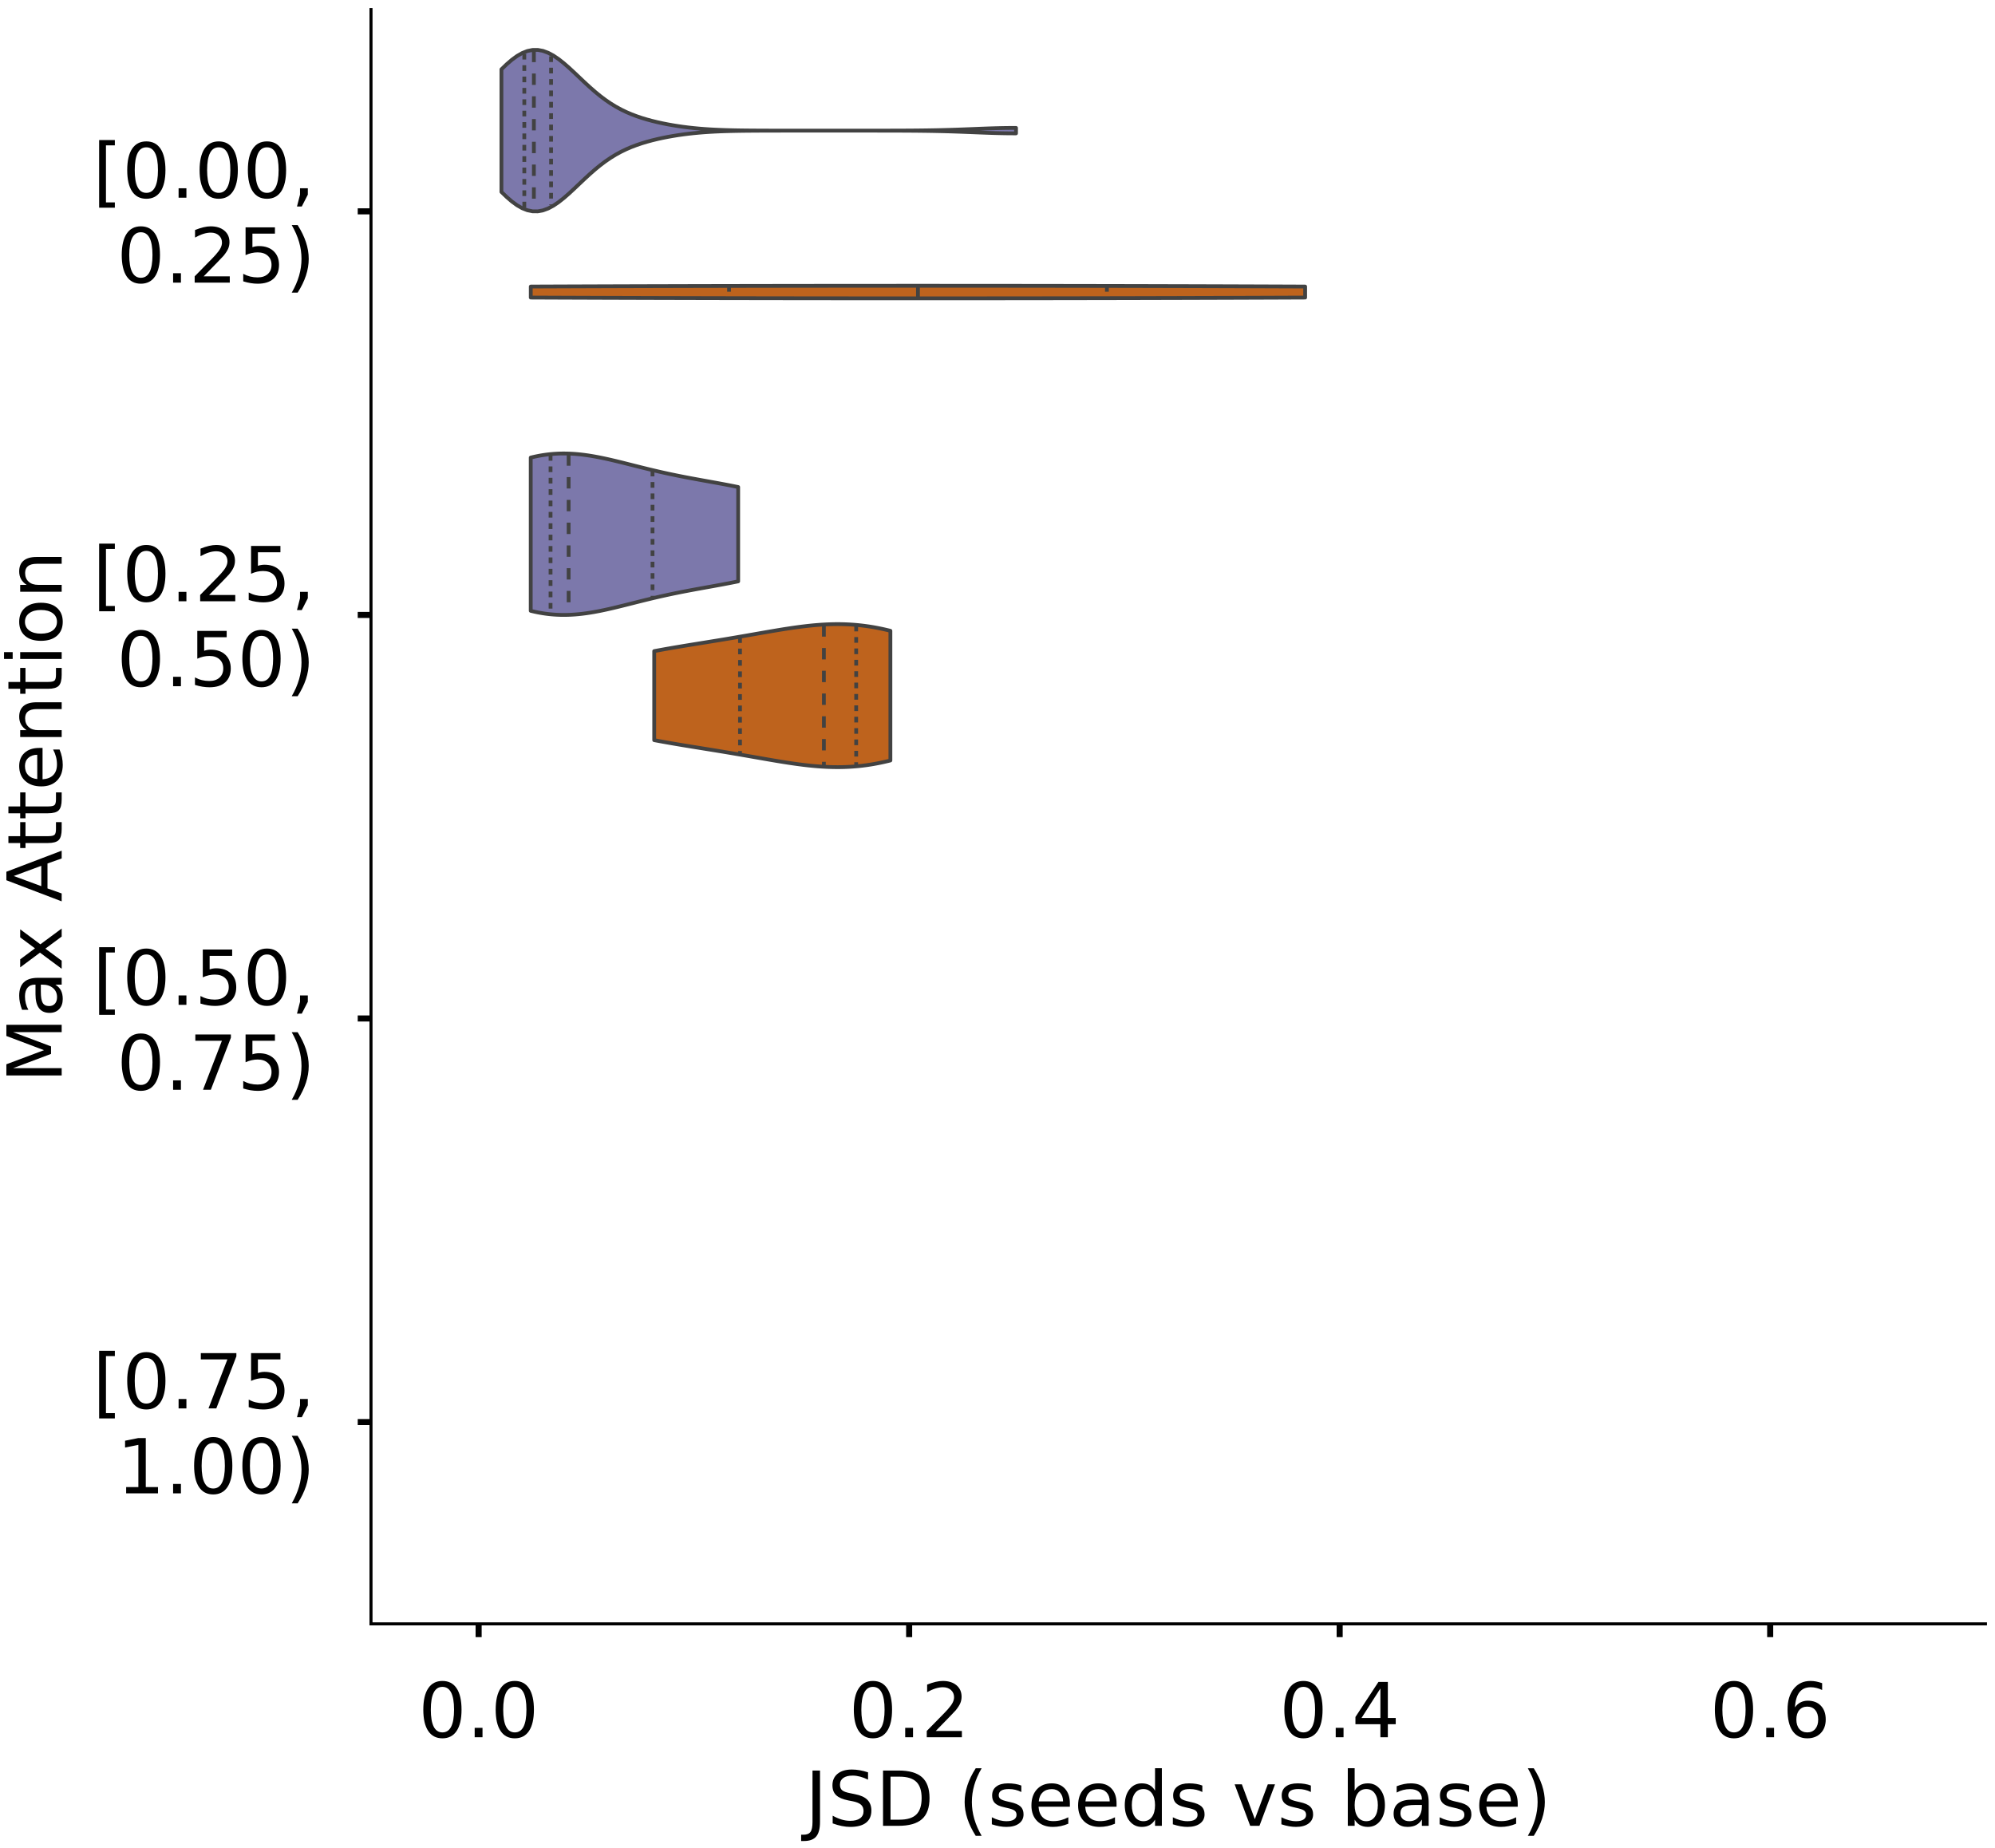 <?xml version="1.0" encoding="utf-8" standalone="no"?>
<!DOCTYPE svg PUBLIC "-//W3C//DTD SVG 1.1//EN"
  "http://www.w3.org/Graphics/SVG/1.1/DTD/svg11.dtd">
<!-- Created with matplotlib (https://matplotlib.org/) -->
<svg height="487.17pt" version="1.1" viewBox="0 0 525.96 487.17" width="525.96pt" xmlns="http://www.w3.org/2000/svg" xmlns:xlink="http://www.w3.org/1999/xlink">
 <defs>
  <style type="text/css">
*{stroke-linecap:butt;stroke-linejoin:round;}
  </style>
 </defs>
 <g id="figure_1">
  <g id="patch_1">
   <path d="M 0 487.17 
L 525.96 487.17 
L 525.96 0 
L 0 0 
z
" style="fill:#ffffff;"/>
  </g>
  <g id="axes_1">
   <g id="patch_2">
    <path d="M 97.81 428.15 
L 523.44 428.15 
L 523.44 2.52 
L 97.81 2.52 
z
" style="fill:#ffffff;"/>
   </g>
   <g id="PolyCollection_1">
    <defs>
     <path d="M 132.195 -436.568 
L 132.195 -468.887 
L 133.565 -470.214 
L 134.935 -471.398 
L 136.306 -472.4 
L 137.676 -473.184 
L 139.047 -473.724 
L 140.417 -474.001 
L 141.787 -474.009 
L 143.158 -473.753 
L 144.528 -473.246 
L 145.898 -472.514 
L 147.269 -471.589 
L 148.639 -470.508 
L 150.01 -469.313 
L 151.38 -468.045 
L 152.75 -466.745 
L 154.121 -465.449 
L 155.491 -464.189 
L 156.861 -462.989 
L 158.232 -461.867 
L 159.602 -460.835 
L 160.973 -459.899 
L 162.343 -459.058 
L 163.713 -458.309 
L 165.084 -457.644 
L 166.454 -457.057 
L 167.825 -456.536 
L 169.195 -456.073 
L 170.565 -455.66 
L 171.936 -455.29 
L 173.306 -454.957 
L 174.676 -454.656 
L 176.047 -454.384 
L 177.417 -454.139 
L 178.788 -453.92 
L 180.158 -453.724 
L 181.528 -453.552 
L 182.899 -453.402 
L 184.269 -453.272 
L 185.64 -453.162 
L 187.01 -453.069 
L 188.38 -452.993 
L 189.751 -452.931 
L 191.121 -452.881 
L 192.491 -452.842 
L 193.862 -452.812 
L 195.232 -452.788 
L 196.603 -452.771 
L 197.973 -452.758 
L 199.343 -452.749 
L 200.714 -452.742 
L 202.084 -452.737 
L 203.454 -452.734 
L 204.825 -452.732 
L 206.195 -452.73 
L 207.566 -452.729 
L 208.936 -452.729 
L 210.306 -452.728 
L 211.677 -452.728 
L 213.047 -452.728 
L 214.418 -452.728 
L 215.788 -452.728 
L 217.158 -452.728 
L 218.529 -452.728 
L 219.899 -452.728 
L 221.269 -452.728 
L 222.64 -452.728 
L 224.01 -452.728 
L 225.381 -452.728 
L 226.751 -452.728 
L 228.121 -452.729 
L 229.492 -452.729 
L 230.862 -452.73 
L 232.232 -452.731 
L 233.603 -452.733 
L 234.973 -452.736 
L 236.344 -452.739 
L 237.714 -452.744 
L 239.084 -452.751 
L 240.455 -452.76 
L 241.825 -452.771 
L 243.196 -452.786 
L 244.566 -452.804 
L 245.936 -452.827 
L 247.307 -452.854 
L 248.677 -452.887 
L 250.047 -452.924 
L 251.418 -452.966 
L 252.788 -453.013 
L 254.159 -453.063 
L 255.529 -453.116 
L 256.899 -453.171 
L 258.27 -453.226 
L 259.64 -453.278 
L 261.011 -453.327 
L 262.381 -453.369 
L 263.751 -453.404 
L 265.122 -453.429 
L 266.492 -453.444 
L 267.862 -453.448 
L 267.862 -452.007 
L 267.862 -452.007 
L 266.492 -452.011 
L 265.122 -452.026 
L 263.751 -452.052 
L 262.381 -452.086 
L 261.011 -452.129 
L 259.64 -452.177 
L 258.27 -452.23 
L 256.899 -452.284 
L 255.529 -452.339 
L 254.159 -452.392 
L 252.788 -452.443 
L 251.418 -452.49 
L 250.047 -452.532 
L 248.677 -452.569 
L 247.307 -452.601 
L 245.936 -452.628 
L 244.566 -452.651 
L 243.196 -452.669 
L 241.825 -452.684 
L 240.455 -452.696 
L 239.084 -452.704 
L 237.714 -452.711 
L 236.344 -452.716 
L 234.973 -452.72 
L 233.603 -452.722 
L 232.232 -452.724 
L 230.862 -452.725 
L 229.492 -452.726 
L 228.121 -452.727 
L 226.751 -452.727 
L 225.381 -452.727 
L 224.01 -452.728 
L 222.64 -452.728 
L 221.269 -452.728 
L 219.899 -452.728 
L 218.529 -452.728 
L 217.158 -452.728 
L 215.788 -452.728 
L 214.418 -452.728 
L 213.047 -452.728 
L 211.677 -452.727 
L 210.306 -452.727 
L 208.936 -452.727 
L 207.566 -452.726 
L 206.195 -452.725 
L 204.825 -452.724 
L 203.454 -452.721 
L 202.084 -452.718 
L 200.714 -452.713 
L 199.343 -452.707 
L 197.973 -452.697 
L 196.603 -452.685 
L 195.232 -452.667 
L 193.862 -452.644 
L 192.491 -452.614 
L 191.121 -452.574 
L 189.751 -452.525 
L 188.38 -452.463 
L 187.01 -452.386 
L 185.64 -452.294 
L 184.269 -452.183 
L 182.899 -452.054 
L 181.528 -451.903 
L 180.158 -451.731 
L 178.788 -451.536 
L 177.417 -451.316 
L 176.047 -451.071 
L 174.676 -450.8 
L 173.306 -450.499 
L 171.936 -450.166 
L 170.565 -449.795 
L 169.195 -449.382 
L 167.825 -448.92 
L 166.454 -448.399 
L 165.084 -447.811 
L 163.713 -447.147 
L 162.343 -446.398 
L 160.973 -445.557 
L 159.602 -444.62 
L 158.232 -443.588 
L 156.861 -442.467 
L 155.491 -441.266 
L 154.121 -440.006 
L 152.75 -438.71 
L 151.38 -437.41 
L 150.01 -436.143 
L 148.639 -434.948 
L 147.269 -433.867 
L 145.898 -432.941 
L 144.528 -432.209 
L 143.158 -431.703 
L 141.787 -431.446 
L 140.417 -431.455 
L 139.047 -431.732 
L 137.676 -432.271 
L 136.306 -433.056 
L 134.935 -434.057 
L 133.565 -435.242 
L 132.195 -436.568 
z
" id="mbd62f56fa0" style="stroke:#424242;"/>
    </defs>
    <g clip-path="url(#p05bf3abcc1)">
     <use style="fill:#7c78ab;stroke:#424242;" x="0" xlink:href="#mbd62f56fa0" y="487.17"/>
    </g>
   </g>
   <g id="PolyCollection_2">
    <defs>
     <path d="M 139.934 -408.714 
L 139.934 -411.616 
L 141.996 -411.625 
L 144.059 -411.633 
L 146.121 -411.641 
L 148.183 -411.649 
L 150.245 -411.657 
L 152.307 -411.664 
L 154.369 -411.672 
L 156.432 -411.679 
L 158.494 -411.686 
L 160.556 -411.693 
L 162.618 -411.7 
L 164.68 -411.706 
L 166.742 -411.713 
L 168.804 -411.719 
L 170.867 -411.725 
L 172.929 -411.73 
L 174.991 -411.736 
L 177.053 -411.741 
L 179.115 -411.747 
L 181.177 -411.752 
L 183.239 -411.757 
L 185.302 -411.761 
L 187.364 -411.766 
L 189.426 -411.77 
L 191.488 -411.774 
L 193.55 -411.778 
L 195.612 -411.782 
L 197.675 -411.786 
L 199.737 -411.789 
L 201.799 -411.792 
L 203.861 -411.795 
L 205.923 -411.798 
L 207.985 -411.801 
L 210.047 -411.804 
L 212.11 -411.806 
L 214.172 -411.808 
L 216.234 -411.811 
L 218.296 -411.812 
L 220.358 -411.814 
L 222.42 -411.816 
L 224.483 -411.817 
L 226.545 -411.819 
L 228.607 -411.82 
L 230.669 -411.821 
L 232.731 -411.821 
L 234.793 -411.822 
L 236.855 -411.823 
L 238.918 -411.823 
L 240.98 -411.823 
L 243.042 -411.823 
L 245.104 -411.823 
L 247.166 -411.823 
L 249.228 -411.822 
L 251.291 -411.821 
L 253.353 -411.821 
L 255.415 -411.82 
L 257.477 -411.819 
L 259.539 -411.817 
L 261.601 -411.816 
L 263.663 -411.814 
L 265.726 -411.812 
L 267.788 -411.811 
L 269.85 -411.808 
L 271.912 -411.806 
L 273.974 -411.804 
L 276.036 -411.801 
L 278.099 -411.798 
L 280.161 -411.795 
L 282.223 -411.792 
L 284.285 -411.789 
L 286.347 -411.786 
L 288.409 -411.782 
L 290.471 -411.778 
L 292.534 -411.774 
L 294.596 -411.77 
L 296.658 -411.766 
L 298.72 -411.761 
L 300.782 -411.757 
L 302.844 -411.752 
L 304.906 -411.747 
L 306.969 -411.741 
L 309.031 -411.736 
L 311.093 -411.73 
L 313.155 -411.725 
L 315.217 -411.719 
L 317.279 -411.713 
L 319.342 -411.706 
L 321.404 -411.7 
L 323.466 -411.693 
L 325.528 -411.686 
L 327.59 -411.679 
L 329.652 -411.672 
L 331.714 -411.664 
L 333.777 -411.657 
L 335.839 -411.649 
L 337.901 -411.641 
L 339.963 -411.633 
L 342.025 -411.625 
L 344.087 -411.616 
L 344.087 -408.714 
L 344.087 -408.714 
L 342.025 -408.705 
L 339.963 -408.697 
L 337.901 -408.688 
L 335.839 -408.68 
L 333.777 -408.673 
L 331.714 -408.665 
L 329.652 -408.658 
L 327.59 -408.65 
L 325.528 -408.643 
L 323.466 -408.636 
L 321.404 -408.63 
L 319.342 -408.623 
L 317.279 -408.617 
L 315.217 -408.611 
L 313.155 -408.605 
L 311.093 -408.599 
L 309.031 -408.593 
L 306.969 -408.588 
L 304.906 -408.583 
L 302.844 -408.578 
L 300.782 -408.573 
L 298.72 -408.568 
L 296.658 -408.564 
L 294.596 -408.559 
L 292.534 -408.555 
L 290.471 -408.551 
L 288.409 -408.548 
L 286.347 -408.544 
L 284.285 -408.54 
L 282.223 -408.537 
L 280.161 -408.534 
L 278.099 -408.531 
L 276.036 -408.528 
L 273.974 -408.526 
L 271.912 -408.523 
L 269.85 -408.521 
L 267.788 -408.519 
L 265.726 -408.517 
L 263.663 -408.515 
L 261.601 -408.514 
L 259.539 -408.512 
L 257.477 -408.511 
L 255.415 -408.51 
L 253.353 -408.509 
L 251.291 -408.508 
L 249.228 -408.507 
L 247.166 -408.507 
L 245.104 -408.507 
L 243.042 -408.506 
L 240.98 -408.506 
L 238.918 -408.507 
L 236.855 -408.507 
L 234.793 -408.507 
L 232.731 -408.508 
L 230.669 -408.509 
L 228.607 -408.51 
L 226.545 -408.511 
L 224.483 -408.512 
L 222.42 -408.514 
L 220.358 -408.515 
L 218.296 -408.517 
L 216.234 -408.519 
L 214.172 -408.521 
L 212.11 -408.523 
L 210.047 -408.526 
L 207.985 -408.528 
L 205.923 -408.531 
L 203.861 -408.534 
L 201.799 -408.537 
L 199.737 -408.54 
L 197.675 -408.544 
L 195.612 -408.548 
L 193.55 -408.551 
L 191.488 -408.555 
L 189.426 -408.559 
L 187.364 -408.564 
L 185.302 -408.568 
L 183.239 -408.573 
L 181.177 -408.578 
L 179.115 -408.583 
L 177.053 -408.588 
L 174.991 -408.593 
L 172.929 -408.599 
L 170.867 -408.605 
L 168.804 -408.611 
L 166.742 -408.617 
L 164.68 -408.623 
L 162.618 -408.63 
L 160.556 -408.636 
L 158.494 -408.643 
L 156.432 -408.65 
L 154.369 -408.658 
L 152.307 -408.665 
L 150.245 -408.673 
L 148.183 -408.68 
L 146.121 -408.688 
L 144.059 -408.697 
L 141.996 -408.705 
L 139.934 -408.714 
z
" id="m428289048c" style="stroke:#424242;"/>
    </defs>
    <g clip-path="url(#p05bf3abcc1)">
     <use style="fill:#be631d;stroke:#424242;" x="0" xlink:href="#m428289048c" y="487.17"/>
    </g>
   </g>
   <g id="PolyCollection_3">
    <defs>
     <path d="M 139.923 -326.12 
L 139.923 -366.521 
L 140.475 -366.654 
L 141.028 -366.779 
L 141.58 -366.896 
L 142.132 -367.003 
L 142.685 -367.102 
L 143.237 -367.191 
L 143.79 -367.272 
L 144.342 -367.344 
L 144.895 -367.407 
L 145.447 -367.461 
L 145.999 -367.506 
L 146.552 -367.542 
L 147.104 -367.57 
L 147.657 -367.589 
L 148.209 -367.6 
L 148.761 -367.602 
L 149.314 -367.596 
L 149.866 -367.582 
L 150.419 -367.56 
L 150.971 -367.53 
L 151.523 -367.493 
L 152.076 -367.448 
L 152.628 -367.397 
L 153.181 -367.339 
L 153.733 -367.274 
L 154.285 -367.202 
L 154.838 -367.125 
L 155.39 -367.042 
L 155.943 -366.953 
L 156.495 -366.859 
L 157.048 -366.76 
L 157.6 -366.657 
L 158.152 -366.549 
L 158.705 -366.437 
L 159.257 -366.321 
L 159.81 -366.202 
L 160.362 -366.08 
L 160.914 -365.954 
L 161.467 -365.826 
L 162.019 -365.696 
L 162.572 -365.564 
L 163.124 -365.429 
L 163.676 -365.294 
L 164.229 -365.157 
L 164.781 -365.019 
L 165.334 -364.88 
L 165.886 -364.741 
L 166.438 -364.602 
L 166.991 -364.462 
L 167.543 -364.323 
L 168.096 -364.184 
L 168.648 -364.045 
L 169.2 -363.908 
L 169.753 -363.771 
L 170.305 -363.635 
L 170.858 -363.5 
L 171.41 -363.366 
L 171.963 -363.234 
L 172.515 -363.104 
L 173.067 -362.974 
L 173.62 -362.847 
L 174.172 -362.721 
L 174.725 -362.596 
L 175.277 -362.474 
L 175.829 -362.353 
L 176.382 -362.234 
L 176.934 -362.116 
L 177.487 -362.001 
L 178.039 -361.887 
L 178.591 -361.774 
L 179.144 -361.663 
L 179.696 -361.554 
L 180.249 -361.446 
L 180.801 -361.339 
L 181.353 -361.233 
L 181.906 -361.129 
L 182.458 -361.026 
L 183.011 -360.923 
L 183.563 -360.822 
L 184.116 -360.721 
L 184.668 -360.62 
L 185.22 -360.52 
L 185.773 -360.421 
L 186.325 -360.321 
L 186.878 -360.222 
L 187.43 -360.122 
L 187.982 -360.022 
L 188.535 -359.922 
L 189.087 -359.821 
L 189.64 -359.72 
L 190.192 -359.617 
L 190.744 -359.514 
L 191.297 -359.41 
L 191.849 -359.304 
L 192.402 -359.198 
L 192.954 -359.09 
L 193.506 -358.98 
L 194.059 -358.869 
L 194.611 -358.757 
L 194.611 -333.884 
L 194.611 -333.884 
L 194.059 -333.771 
L 193.506 -333.66 
L 192.954 -333.551 
L 192.402 -333.443 
L 191.849 -333.336 
L 191.297 -333.231 
L 190.744 -333.126 
L 190.192 -333.023 
L 189.64 -332.921 
L 189.087 -332.819 
L 188.535 -332.719 
L 187.982 -332.618 
L 187.43 -332.518 
L 186.878 -332.419 
L 186.325 -332.319 
L 185.773 -332.22 
L 185.22 -332.12 
L 184.668 -332.02 
L 184.116 -331.92 
L 183.563 -331.819 
L 183.011 -331.717 
L 182.458 -331.615 
L 181.906 -331.511 
L 181.353 -331.407 
L 180.801 -331.302 
L 180.249 -331.195 
L 179.696 -331.087 
L 179.144 -330.977 
L 178.591 -330.866 
L 178.039 -330.754 
L 177.487 -330.64 
L 176.934 -330.524 
L 176.382 -330.407 
L 175.829 -330.288 
L 175.277 -330.167 
L 174.725 -330.044 
L 174.172 -329.92 
L 173.62 -329.794 
L 173.067 -329.666 
L 172.515 -329.537 
L 171.963 -329.406 
L 171.41 -329.274 
L 170.858 -329.14 
L 170.305 -329.006 
L 169.753 -328.87 
L 169.2 -328.733 
L 168.648 -328.595 
L 168.096 -328.457 
L 167.543 -328.318 
L 166.991 -328.178 
L 166.438 -328.039 
L 165.886 -327.899 
L 165.334 -327.76 
L 164.781 -327.622 
L 164.229 -327.484 
L 163.676 -327.347 
L 163.124 -327.211 
L 162.572 -327.077 
L 162.019 -326.945 
L 161.467 -326.814 
L 160.914 -326.686 
L 160.362 -326.561 
L 159.81 -326.438 
L 159.257 -326.319 
L 158.705 -326.203 
L 158.152 -326.091 
L 157.6 -325.984 
L 157.048 -325.88 
L 156.495 -325.781 
L 155.943 -325.687 
L 155.39 -325.599 
L 154.838 -325.515 
L 154.285 -325.438 
L 153.733 -325.367 
L 153.181 -325.302 
L 152.628 -325.244 
L 152.076 -325.192 
L 151.523 -325.148 
L 150.971 -325.111 
L 150.419 -325.081 
L 149.866 -325.059 
L 149.314 -325.045 
L 148.761 -325.039 
L 148.209 -325.041 
L 147.657 -325.051 
L 147.104 -325.071 
L 146.552 -325.098 
L 145.999 -325.134 
L 145.447 -325.18 
L 144.895 -325.234 
L 144.342 -325.296 
L 143.79 -325.368 
L 143.237 -325.449 
L 142.685 -325.539 
L 142.132 -325.637 
L 141.58 -325.745 
L 141.028 -325.861 
L 140.475 -325.986 
L 139.923 -326.12 
z
" id="mfc3be74ebc" style="stroke:#424242;"/>
    </defs>
    <g clip-path="url(#p05bf3abcc1)">
     <use style="fill:#7c78ab;stroke:#424242;" x="0" xlink:href="#mfc3be74ebc" y="487.17"/>
    </g>
   </g>
   <g id="PolyCollection_4">
    <defs>
     <path d="M 172.476 -292.019 
L 172.476 -315.496 
L 173.105 -315.614 
L 173.734 -315.731 
L 174.363 -315.847 
L 174.992 -315.96 
L 175.621 -316.073 
L 176.25 -316.184 
L 176.879 -316.294 
L 177.508 -316.402 
L 178.137 -316.51 
L 178.766 -316.616 
L 179.394 -316.721 
L 180.023 -316.826 
L 180.652 -316.93 
L 181.281 -317.033 
L 181.91 -317.135 
L 182.539 -317.237 
L 183.168 -317.339 
L 183.797 -317.441 
L 184.426 -317.542 
L 185.055 -317.643 
L 185.684 -317.744 
L 186.313 -317.846 
L 186.942 -317.947 
L 187.571 -318.049 
L 188.2 -318.151 
L 188.829 -318.253 
L 189.458 -318.356 
L 190.087 -318.46 
L 190.716 -318.563 
L 191.345 -318.668 
L 191.974 -318.773 
L 192.602 -318.878 
L 193.231 -318.985 
L 193.86 -319.091 
L 194.489 -319.199 
L 195.118 -319.307 
L 195.747 -319.415 
L 196.376 -319.524 
L 197.005 -319.633 
L 197.634 -319.743 
L 198.263 -319.853 
L 198.892 -319.963 
L 199.521 -320.073 
L 200.15 -320.183 
L 200.779 -320.293 
L 201.408 -320.402 
L 202.037 -320.512 
L 202.666 -320.62 
L 203.295 -320.728 
L 203.924 -320.835 
L 204.553 -320.941 
L 205.182 -321.045 
L 205.81 -321.148 
L 206.439 -321.25 
L 207.068 -321.349 
L 207.697 -321.446 
L 208.326 -321.541 
L 208.955 -321.634 
L 209.584 -321.724 
L 210.213 -321.81 
L 210.842 -321.894 
L 211.471 -321.974 
L 212.1 -322.05 
L 212.729 -322.123 
L 213.358 -322.191 
L 213.987 -322.255 
L 214.616 -322.315 
L 215.245 -322.369 
L 215.874 -322.419 
L 216.503 -322.463 
L 217.132 -322.502 
L 217.761 -322.536 
L 218.39 -322.563 
L 219.018 -322.584 
L 219.647 -322.6 
L 220.276 -322.609 
L 220.905 -322.611 
L 221.534 -322.607 
L 222.163 -322.595 
L 222.792 -322.577 
L 223.421 -322.552 
L 224.05 -322.52 
L 224.679 -322.481 
L 225.308 -322.434 
L 225.937 -322.38 
L 226.566 -322.318 
L 227.195 -322.249 
L 227.824 -322.173 
L 228.453 -322.089 
L 229.082 -321.998 
L 229.711 -321.899 
L 230.34 -321.793 
L 230.969 -321.68 
L 231.597 -321.559 
L 232.226 -321.431 
L 232.855 -321.296 
L 233.484 -321.154 
L 234.113 -321.005 
L 234.742 -320.849 
L 234.742 -286.665 
L 234.742 -286.665 
L 234.113 -286.509 
L 233.484 -286.361 
L 232.855 -286.219 
L 232.226 -286.084 
L 231.597 -285.956 
L 230.969 -285.835 
L 230.34 -285.721 
L 229.711 -285.615 
L 229.082 -285.517 
L 228.453 -285.425 
L 227.824 -285.341 
L 227.195 -285.265 
L 226.566 -285.196 
L 225.937 -285.135 
L 225.308 -285.081 
L 224.679 -285.034 
L 224.05 -284.994 
L 223.421 -284.962 
L 222.792 -284.937 
L 222.163 -284.919 
L 221.534 -284.908 
L 220.905 -284.904 
L 220.276 -284.906 
L 219.647 -284.915 
L 219.018 -284.93 
L 218.39 -284.952 
L 217.761 -284.979 
L 217.132 -285.012 
L 216.503 -285.051 
L 215.874 -285.095 
L 215.245 -285.145 
L 214.616 -285.2 
L 213.987 -285.259 
L 213.358 -285.323 
L 212.729 -285.392 
L 212.1 -285.464 
L 211.471 -285.54 
L 210.842 -285.621 
L 210.213 -285.704 
L 209.584 -285.791 
L 208.955 -285.881 
L 208.326 -285.973 
L 207.697 -286.068 
L 207.068 -286.166 
L 206.439 -286.265 
L 205.81 -286.366 
L 205.182 -286.469 
L 204.553 -286.574 
L 203.924 -286.68 
L 203.295 -286.787 
L 202.666 -286.894 
L 202.037 -287.003 
L 201.408 -287.112 
L 200.779 -287.222 
L 200.15 -287.332 
L 199.521 -287.442 
L 198.892 -287.552 
L 198.263 -287.662 
L 197.634 -287.772 
L 197.005 -287.881 
L 196.376 -287.991 
L 195.747 -288.099 
L 195.118 -288.208 
L 194.489 -288.316 
L 193.86 -288.423 
L 193.231 -288.53 
L 192.602 -288.636 
L 191.974 -288.742 
L 191.345 -288.847 
L 190.716 -288.951 
L 190.087 -289.055 
L 189.458 -289.158 
L 188.829 -289.261 
L 188.2 -289.364 
L 187.571 -289.466 
L 186.942 -289.567 
L 186.313 -289.669 
L 185.684 -289.77 
L 185.055 -289.871 
L 184.426 -289.973 
L 183.797 -290.074 
L 183.168 -290.175 
L 182.539 -290.277 
L 181.91 -290.379 
L 181.281 -290.482 
L 180.652 -290.585 
L 180.023 -290.689 
L 179.394 -290.793 
L 178.766 -290.899 
L 178.137 -291.005 
L 177.508 -291.112 
L 176.879 -291.221 
L 176.25 -291.331 
L 175.621 -291.442 
L 174.992 -291.554 
L 174.363 -291.668 
L 173.734 -291.783 
L 173.105 -291.9 
L 172.476 -292.019 
z
" id="m1b051ddb0e" style="stroke:#424242;"/>
    </defs>
    <g clip-path="url(#p05bf3abcc1)">
     <use style="fill:#be631d;stroke:#424242;" x="0" xlink:href="#m1b051ddb0e" y="487.17"/>
    </g>
   </g>
   <g id="patch_3">
    <path clip-path="url(#p05bf3abcc1)" d="M 126.185 55.724 
L 126.185 55.724 
L 126.185 55.724 
L 126.185 55.724 
z
" style="fill:#7c78ab;stroke:#424242;stroke-linejoin:miter;stroke-width:0.5;"/>
   </g>
   <g id="patch_4">
    <path clip-path="url(#p05bf3abcc1)" d="M 126.185 55.724 
L 126.185 55.724 
L 126.185 55.724 
L 126.185 55.724 
z
" style="fill:#be631d;stroke:#424242;stroke-linejoin:miter;stroke-width:0.5;"/>
   </g>
   <g id="matplotlib.axis_1">
    <g id="xtick_1">
     <g id="line2d_1">
      <defs>
       <path d="M 0 0 
L 0 3.5 
" id="m04cfa43bb2" style="stroke:#000000;stroke-width:1.6;"/>
      </defs>
      <g>
       <use style="stroke:#000000;stroke-width:1.6;" x="126.185" xlink:href="#m04cfa43bb2" y="428.15"/>
      </g>
     </g>
     <g id="text_1">
      <!-- 0.0 -->
      <defs>
       <path d="M 31.781 66.406 
Q 24.172 66.406 20.328 58.906 
Q 16.5 51.422 16.5 36.375 
Q 16.5 21.391 20.328 13.891 
Q 24.172 6.391 31.781 6.391 
Q 39.453 6.391 43.281 13.891 
Q 47.125 21.391 47.125 36.375 
Q 47.125 51.422 43.281 58.906 
Q 39.453 66.406 31.781 66.406 
z
M 31.781 74.219 
Q 44.047 74.219 50.516 64.516 
Q 56.984 54.828 56.984 36.375 
Q 56.984 17.969 50.516 8.266 
Q 44.047 -1.422 31.781 -1.422 
Q 19.531 -1.422 13.062 8.266 
Q 6.594 17.969 6.594 36.375 
Q 6.594 54.828 13.062 64.516 
Q 19.531 74.219 31.781 74.219 
z
" id="DejaVuSans-48"/>
       <path d="M 10.688 12.406 
L 21 12.406 
L 21 0 
L 10.688 0 
z
" id="DejaVuSans-46"/>
      </defs>
      <g transform="translate(110.282 458.047)scale(0.2 -0.2)">
       <use xlink:href="#DejaVuSans-48"/>
       <use x="63.623" xlink:href="#DejaVuSans-46"/>
       <use x="95.41" xlink:href="#DejaVuSans-48"/>
      </g>
     </g>
    </g>
    <g id="xtick_2">
     <g id="line2d_2">
      <g>
       <use style="stroke:#000000;stroke-width:1.6;" x="239.687" xlink:href="#m04cfa43bb2" y="428.15"/>
      </g>
     </g>
     <g id="text_2">
      <!-- 0.2 -->
      <defs>
       <path d="M 19.188 8.297 
L 53.609 8.297 
L 53.609 0 
L 7.328 0 
L 7.328 8.297 
Q 12.938 14.109 22.625 23.891 
Q 32.328 33.688 34.812 36.531 
Q 39.547 41.844 41.422 45.531 
Q 43.312 49.219 43.312 52.781 
Q 43.312 58.594 39.234 62.25 
Q 35.156 65.922 28.609 65.922 
Q 23.969 65.922 18.812 64.312 
Q 13.672 62.703 7.812 59.422 
L 7.812 69.391 
Q 13.766 71.781 18.938 73 
Q 24.125 74.219 28.422 74.219 
Q 39.75 74.219 46.484 68.547 
Q 53.219 62.891 53.219 53.422 
Q 53.219 48.922 51.531 44.891 
Q 49.859 40.875 45.406 35.406 
Q 44.188 33.984 37.641 27.219 
Q 31.109 20.453 19.188 8.297 
z
" id="DejaVuSans-50"/>
      </defs>
      <g transform="translate(223.784 458.047)scale(0.2 -0.2)">
       <use xlink:href="#DejaVuSans-48"/>
       <use x="63.623" xlink:href="#DejaVuSans-46"/>
       <use x="95.41" xlink:href="#DejaVuSans-50"/>
      </g>
     </g>
    </g>
    <g id="xtick_3">
     <g id="line2d_3">
      <g>
       <use style="stroke:#000000;stroke-width:1.6;" x="353.188" xlink:href="#m04cfa43bb2" y="428.15"/>
      </g>
     </g>
     <g id="text_3">
      <!-- 0.4 -->
      <defs>
       <path d="M 37.797 64.312 
L 12.891 25.391 
L 37.797 25.391 
z
M 35.203 72.906 
L 47.609 72.906 
L 47.609 25.391 
L 58.016 25.391 
L 58.016 17.188 
L 47.609 17.188 
L 47.609 0 
L 37.797 0 
L 37.797 17.188 
L 4.891 17.188 
L 4.891 26.703 
z
" id="DejaVuSans-52"/>
      </defs>
      <g transform="translate(337.285 458.047)scale(0.2 -0.2)">
       <use xlink:href="#DejaVuSans-48"/>
       <use x="63.623" xlink:href="#DejaVuSans-46"/>
       <use x="95.41" xlink:href="#DejaVuSans-52"/>
      </g>
     </g>
    </g>
    <g id="xtick_4">
     <g id="line2d_4">
      <g>
       <use style="stroke:#000000;stroke-width:1.6;" x="466.689" xlink:href="#m04cfa43bb2" y="428.15"/>
      </g>
     </g>
     <g id="text_4">
      <!-- 0.6 -->
      <defs>
       <path d="M 33.016 40.375 
Q 26.375 40.375 22.484 35.828 
Q 18.609 31.297 18.609 23.391 
Q 18.609 15.531 22.484 10.953 
Q 26.375 6.391 33.016 6.391 
Q 39.656 6.391 43.531 10.953 
Q 47.406 15.531 47.406 23.391 
Q 47.406 31.297 43.531 35.828 
Q 39.656 40.375 33.016 40.375 
z
M 52.594 71.297 
L 52.594 62.312 
Q 48.875 64.062 45.094 64.984 
Q 41.312 65.922 37.594 65.922 
Q 27.828 65.922 22.672 59.328 
Q 17.531 52.734 16.797 39.406 
Q 19.672 43.656 24.016 45.922 
Q 28.375 48.188 33.594 48.188 
Q 44.578 48.188 50.953 41.516 
Q 57.328 34.859 57.328 23.391 
Q 57.328 12.156 50.688 5.359 
Q 44.047 -1.422 33.016 -1.422 
Q 20.359 -1.422 13.672 8.266 
Q 6.984 17.969 6.984 36.375 
Q 6.984 53.656 15.188 63.938 
Q 23.391 74.219 37.203 74.219 
Q 40.922 74.219 44.703 73.484 
Q 48.484 72.75 52.594 71.297 
z
" id="DejaVuSans-54"/>
      </defs>
      <g transform="translate(450.786 458.047)scale(0.2 -0.2)">
       <use xlink:href="#DejaVuSans-48"/>
       <use x="63.623" xlink:href="#DejaVuSans-46"/>
       <use x="95.41" xlink:href="#DejaVuSans-54"/>
      </g>
     </g>
    </g>
    <g id="text_5">
     <!-- JSD (seeds vs base) -->
     <defs>
      <path d="M 9.812 72.906 
L 19.672 72.906 
L 19.672 5.078 
Q 19.672 -8.109 14.672 -14.062 
Q 9.672 -20.016 -1.422 -20.016 
L -5.172 -20.016 
L -5.172 -11.719 
L -2.094 -11.719 
Q 4.438 -11.719 7.125 -8.047 
Q 9.812 -4.391 9.812 5.078 
z
" id="DejaVuSans-74"/>
      <path d="M 53.516 70.516 
L 53.516 60.891 
Q 47.906 63.578 42.922 64.891 
Q 37.938 66.219 33.297 66.219 
Q 25.25 66.219 20.875 63.094 
Q 16.5 59.969 16.5 54.203 
Q 16.5 49.359 19.406 46.891 
Q 22.312 44.438 30.422 42.922 
L 36.375 41.703 
Q 47.406 39.594 52.656 34.297 
Q 57.906 29 57.906 20.125 
Q 57.906 9.516 50.797 4.047 
Q 43.703 -1.422 29.984 -1.422 
Q 24.812 -1.422 18.969 -0.25 
Q 13.141 0.922 6.891 3.219 
L 6.891 13.375 
Q 12.891 10.016 18.656 8.297 
Q 24.422 6.594 29.984 6.594 
Q 38.422 6.594 43.016 9.906 
Q 47.609 13.234 47.609 19.391 
Q 47.609 24.75 44.312 27.781 
Q 41.016 30.812 33.5 32.328 
L 27.484 33.5 
Q 16.453 35.688 11.516 40.375 
Q 6.594 45.062 6.594 53.422 
Q 6.594 63.094 13.406 68.656 
Q 20.219 74.219 32.172 74.219 
Q 37.312 74.219 42.625 73.281 
Q 47.953 72.359 53.516 70.516 
z
" id="DejaVuSans-83"/>
      <path d="M 19.672 64.797 
L 19.672 8.109 
L 31.594 8.109 
Q 46.688 8.109 53.688 14.938 
Q 60.688 21.781 60.688 36.531 
Q 60.688 51.172 53.688 57.984 
Q 46.688 64.797 31.594 64.797 
z
M 9.812 72.906 
L 30.078 72.906 
Q 51.266 72.906 61.172 64.094 
Q 71.094 55.281 71.094 36.531 
Q 71.094 17.672 61.125 8.828 
Q 51.172 0 30.078 0 
L 9.812 0 
z
" id="DejaVuSans-68"/>
      <path id="DejaVuSans-32"/>
      <path d="M 31 75.875 
Q 24.469 64.656 21.281 53.656 
Q 18.109 42.672 18.109 31.391 
Q 18.109 20.125 21.312 9.062 
Q 24.516 -2 31 -13.188 
L 23.188 -13.188 
Q 15.875 -1.703 12.234 9.375 
Q 8.594 20.453 8.594 31.391 
Q 8.594 42.281 12.203 53.312 
Q 15.828 64.359 23.188 75.875 
z
" id="DejaVuSans-40"/>
      <path d="M 44.281 53.078 
L 44.281 44.578 
Q 40.484 46.531 36.375 47.5 
Q 32.281 48.484 27.875 48.484 
Q 21.188 48.484 17.844 46.438 
Q 14.5 44.391 14.5 40.281 
Q 14.5 37.156 16.891 35.375 
Q 19.281 33.594 26.516 31.984 
L 29.594 31.297 
Q 39.156 29.25 43.188 25.516 
Q 47.219 21.781 47.219 15.094 
Q 47.219 7.469 41.188 3.016 
Q 35.156 -1.422 24.609 -1.422 
Q 20.219 -1.422 15.453 -0.562 
Q 10.688 0.297 5.422 2 
L 5.422 11.281 
Q 10.406 8.688 15.234 7.391 
Q 20.062 6.109 24.812 6.109 
Q 31.156 6.109 34.562 8.281 
Q 37.984 10.453 37.984 14.406 
Q 37.984 18.062 35.516 20.016 
Q 33.062 21.969 24.703 23.781 
L 21.578 24.516 
Q 13.234 26.266 9.516 29.906 
Q 5.812 33.547 5.812 39.891 
Q 5.812 47.609 11.281 51.797 
Q 16.75 56 26.812 56 
Q 31.781 56 36.172 55.266 
Q 40.578 54.547 44.281 53.078 
z
" id="DejaVuSans-115"/>
      <path d="M 56.203 29.594 
L 56.203 25.203 
L 14.891 25.203 
Q 15.484 15.922 20.484 11.062 
Q 25.484 6.203 34.422 6.203 
Q 39.594 6.203 44.453 7.469 
Q 49.312 8.734 54.109 11.281 
L 54.109 2.781 
Q 49.266 0.734 44.188 -0.344 
Q 39.109 -1.422 33.891 -1.422 
Q 20.797 -1.422 13.156 6.188 
Q 5.516 13.812 5.516 26.812 
Q 5.516 40.234 12.766 48.109 
Q 20.016 56 32.328 56 
Q 43.359 56 49.781 48.891 
Q 56.203 41.797 56.203 29.594 
z
M 47.219 32.234 
Q 47.125 39.594 43.094 43.984 
Q 39.062 48.391 32.422 48.391 
Q 24.906 48.391 20.391 44.141 
Q 15.875 39.891 15.188 32.172 
z
" id="DejaVuSans-101"/>
      <path d="M 45.406 46.391 
L 45.406 75.984 
L 54.391 75.984 
L 54.391 0 
L 45.406 0 
L 45.406 8.203 
Q 42.578 3.328 38.25 0.953 
Q 33.938 -1.422 27.875 -1.422 
Q 17.969 -1.422 11.734 6.484 
Q 5.516 14.406 5.516 27.297 
Q 5.516 40.188 11.734 48.094 
Q 17.969 56 27.875 56 
Q 33.938 56 38.25 53.625 
Q 42.578 51.266 45.406 46.391 
z
M 14.797 27.297 
Q 14.797 17.391 18.875 11.75 
Q 22.953 6.109 30.078 6.109 
Q 37.203 6.109 41.297 11.75 
Q 45.406 17.391 45.406 27.297 
Q 45.406 37.203 41.297 42.844 
Q 37.203 48.484 30.078 48.484 
Q 22.953 48.484 18.875 42.844 
Q 14.797 37.203 14.797 27.297 
z
" id="DejaVuSans-100"/>
      <path d="M 2.984 54.688 
L 12.5 54.688 
L 29.594 8.797 
L 46.688 54.688 
L 56.203 54.688 
L 35.688 0 
L 23.484 0 
z
" id="DejaVuSans-118"/>
      <path d="M 48.688 27.297 
Q 48.688 37.203 44.609 42.844 
Q 40.531 48.484 33.406 48.484 
Q 26.266 48.484 22.188 42.844 
Q 18.109 37.203 18.109 27.297 
Q 18.109 17.391 22.188 11.75 
Q 26.266 6.109 33.406 6.109 
Q 40.531 6.109 44.609 11.75 
Q 48.688 17.391 48.688 27.297 
z
M 18.109 46.391 
Q 20.953 51.266 25.266 53.625 
Q 29.594 56 35.594 56 
Q 45.562 56 51.781 48.094 
Q 58.016 40.188 58.016 27.297 
Q 58.016 14.406 51.781 6.484 
Q 45.562 -1.422 35.594 -1.422 
Q 29.594 -1.422 25.266 0.953 
Q 20.953 3.328 18.109 8.203 
L 18.109 0 
L 9.078 0 
L 9.078 75.984 
L 18.109 75.984 
z
" id="DejaVuSans-98"/>
      <path d="M 34.281 27.484 
Q 23.391 27.484 19.188 25 
Q 14.984 22.516 14.984 16.5 
Q 14.984 11.719 18.141 8.906 
Q 21.297 6.109 26.703 6.109 
Q 34.188 6.109 38.703 11.406 
Q 43.219 16.703 43.219 25.484 
L 43.219 27.484 
z
M 52.203 31.203 
L 52.203 0 
L 43.219 0 
L 43.219 8.297 
Q 40.141 3.328 35.547 0.953 
Q 30.953 -1.422 24.312 -1.422 
Q 15.922 -1.422 10.953 3.297 
Q 6 8.016 6 15.922 
Q 6 25.141 12.172 29.828 
Q 18.359 34.516 30.609 34.516 
L 43.219 34.516 
L 43.219 35.406 
Q 43.219 41.609 39.141 45 
Q 35.062 48.391 27.688 48.391 
Q 23 48.391 18.547 47.266 
Q 14.109 46.141 10.016 43.891 
L 10.016 52.203 
Q 14.938 54.109 19.578 55.047 
Q 24.219 56 28.609 56 
Q 40.484 56 46.344 49.844 
Q 52.203 43.703 52.203 31.203 
z
" id="DejaVuSans-97"/>
      <path d="M 8.016 75.875 
L 15.828 75.875 
Q 23.141 64.359 26.781 53.312 
Q 30.422 42.281 30.422 31.391 
Q 30.422 20.453 26.781 9.375 
Q 23.141 -1.703 15.828 -13.188 
L 8.016 -13.188 
Q 14.5 -2 17.703 9.062 
Q 20.906 20.125 20.906 31.391 
Q 20.906 42.672 17.703 53.656 
Q 14.5 64.656 8.016 75.875 
z
" id="DejaVuSans-41"/>
     </defs>
     <g transform="translate(212.248 481.403)scale(0.2 -0.2)">
      <use xlink:href="#DejaVuSans-74"/>
      <use x="29.492" xlink:href="#DejaVuSans-83"/>
      <use x="92.969" xlink:href="#DejaVuSans-68"/>
      <use x="169.971" xlink:href="#DejaVuSans-32"/>
      <use x="201.758" xlink:href="#DejaVuSans-40"/>
      <use x="240.771" xlink:href="#DejaVuSans-115"/>
      <use x="292.871" xlink:href="#DejaVuSans-101"/>
      <use x="354.395" xlink:href="#DejaVuSans-101"/>
      <use x="415.918" xlink:href="#DejaVuSans-100"/>
      <use x="479.395" xlink:href="#DejaVuSans-115"/>
      <use x="531.494" xlink:href="#DejaVuSans-32"/>
      <use x="563.281" xlink:href="#DejaVuSans-118"/>
      <use x="622.461" xlink:href="#DejaVuSans-115"/>
      <use x="674.561" xlink:href="#DejaVuSans-32"/>
      <use x="706.348" xlink:href="#DejaVuSans-98"/>
      <use x="769.824" xlink:href="#DejaVuSans-97"/>
      <use x="831.104" xlink:href="#DejaVuSans-115"/>
      <use x="883.203" xlink:href="#DejaVuSans-101"/>
      <use x="944.727" xlink:href="#DejaVuSans-41"/>
     </g>
    </g>
   </g>
   <g id="matplotlib.axis_2">
    <g id="ytick_1">
     <g id="line2d_5">
      <defs>
       <path d="M 0 0 
L -3.5 0 
" id="m7226b0924c" style="stroke:#000000;stroke-width:1.6;"/>
      </defs>
      <g>
       <use style="stroke:#000000;stroke-width:1.6;" x="97.81" xlink:href="#m7226b0924c" y="55.724"/>
      </g>
     </g>
     <g id="text_6">
      <!-- [0.00, -->
      <defs>
       <path d="M 8.594 75.984 
L 29.297 75.984 
L 29.297 69 
L 17.578 69 
L 17.578 -6.203 
L 29.297 -6.203 
L 29.297 -13.188 
L 8.594 -13.188 
z
" id="DejaVuSans-91"/>
       <path d="M 11.719 12.406 
L 22.016 12.406 
L 22.016 4 
L 14.016 -11.625 
L 7.719 -11.625 
L 11.719 4 
z
" id="DejaVuSans-44"/>
      </defs>
      <g transform="translate(24.419 52.124)scale(0.2 -0.2)">
       <use xlink:href="#DejaVuSans-91"/>
       <use x="39.014" xlink:href="#DejaVuSans-48"/>
       <use x="102.637" xlink:href="#DejaVuSans-46"/>
       <use x="134.424" xlink:href="#DejaVuSans-48"/>
       <use x="198.047" xlink:href="#DejaVuSans-48"/>
       <use x="261.67" xlink:href="#DejaVuSans-44"/>
      </g>
      <!-- 0.25) -->
      <defs>
       <path d="M 10.797 72.906 
L 49.516 72.906 
L 49.516 64.594 
L 19.828 64.594 
L 19.828 46.734 
Q 21.969 47.469 24.109 47.828 
Q 26.266 48.188 28.422 48.188 
Q 40.625 48.188 47.75 41.5 
Q 54.891 34.812 54.891 23.391 
Q 54.891 11.625 47.562 5.094 
Q 40.234 -1.422 26.906 -1.422 
Q 22.312 -1.422 17.547 -0.641 
Q 12.797 0.141 7.719 1.703 
L 7.719 11.625 
Q 12.109 9.234 16.797 8.062 
Q 21.484 6.891 26.703 6.891 
Q 35.156 6.891 40.078 11.328 
Q 45.016 15.766 45.016 23.391 
Q 45.016 31 40.078 35.438 
Q 35.156 39.891 26.703 39.891 
Q 22.75 39.891 18.812 39.016 
Q 14.891 38.141 10.797 36.281 
z
" id="DejaVuSans-53"/>
      </defs>
      <g transform="translate(30.776 74.52)scale(0.2 -0.2)">
       <use xlink:href="#DejaVuSans-48"/>
       <use x="63.623" xlink:href="#DejaVuSans-46"/>
       <use x="95.41" xlink:href="#DejaVuSans-50"/>
       <use x="159.033" xlink:href="#DejaVuSans-53"/>
       <use x="222.656" xlink:href="#DejaVuSans-41"/>
      </g>
     </g>
    </g>
    <g id="ytick_2">
     <g id="line2d_6">
      <g>
       <use style="stroke:#000000;stroke-width:1.6;" x="97.81" xlink:href="#m7226b0924c" y="162.131"/>
      </g>
     </g>
     <g id="text_7">
      <!-- [0.25, -->
      <g transform="translate(24.419 158.532)scale(0.2 -0.2)">
       <use xlink:href="#DejaVuSans-91"/>
       <use x="39.014" xlink:href="#DejaVuSans-48"/>
       <use x="102.637" xlink:href="#DejaVuSans-46"/>
       <use x="134.424" xlink:href="#DejaVuSans-50"/>
       <use x="198.047" xlink:href="#DejaVuSans-53"/>
       <use x="261.67" xlink:href="#DejaVuSans-44"/>
      </g>
      <!-- 0.50) -->
      <g transform="translate(30.776 180.928)scale(0.2 -0.2)">
       <use xlink:href="#DejaVuSans-48"/>
       <use x="63.623" xlink:href="#DejaVuSans-46"/>
       <use x="95.41" xlink:href="#DejaVuSans-53"/>
       <use x="159.033" xlink:href="#DejaVuSans-48"/>
       <use x="222.656" xlink:href="#DejaVuSans-41"/>
      </g>
     </g>
    </g>
    <g id="ytick_3">
     <g id="line2d_7">
      <g>
       <use style="stroke:#000000;stroke-width:1.6;" x="97.81" xlink:href="#m7226b0924c" y="268.539"/>
      </g>
     </g>
     <g id="text_8">
      <!-- [0.50, -->
      <g transform="translate(24.419 264.939)scale(0.2 -0.2)">
       <use xlink:href="#DejaVuSans-91"/>
       <use x="39.014" xlink:href="#DejaVuSans-48"/>
       <use x="102.637" xlink:href="#DejaVuSans-46"/>
       <use x="134.424" xlink:href="#DejaVuSans-53"/>
       <use x="198.047" xlink:href="#DejaVuSans-48"/>
       <use x="261.67" xlink:href="#DejaVuSans-44"/>
      </g>
      <!-- 0.75) -->
      <defs>
       <path d="M 8.203 72.906 
L 55.078 72.906 
L 55.078 68.703 
L 28.609 0 
L 18.312 0 
L 43.219 64.594 
L 8.203 64.594 
z
" id="DejaVuSans-55"/>
      </defs>
      <g transform="translate(30.776 287.335)scale(0.2 -0.2)">
       <use xlink:href="#DejaVuSans-48"/>
       <use x="63.623" xlink:href="#DejaVuSans-46"/>
       <use x="95.41" xlink:href="#DejaVuSans-55"/>
       <use x="159.033" xlink:href="#DejaVuSans-53"/>
       <use x="222.656" xlink:href="#DejaVuSans-41"/>
      </g>
     </g>
    </g>
    <g id="ytick_4">
     <g id="line2d_8">
      <g>
       <use style="stroke:#000000;stroke-width:1.6;" x="97.81" xlink:href="#m7226b0924c" y="374.946"/>
      </g>
     </g>
     <g id="text_9">
      <!-- [0.75, -->
      <g transform="translate(24.419 371.347)scale(0.2 -0.2)">
       <use xlink:href="#DejaVuSans-91"/>
       <use x="39.014" xlink:href="#DejaVuSans-48"/>
       <use x="102.637" xlink:href="#DejaVuSans-46"/>
       <use x="134.424" xlink:href="#DejaVuSans-55"/>
       <use x="198.047" xlink:href="#DejaVuSans-53"/>
       <use x="261.67" xlink:href="#DejaVuSans-44"/>
      </g>
      <!-- 1.00) -->
      <defs>
       <path d="M 12.406 8.297 
L 28.516 8.297 
L 28.516 63.922 
L 10.984 60.406 
L 10.984 69.391 
L 28.422 72.906 
L 38.281 72.906 
L 38.281 8.297 
L 54.391 8.297 
L 54.391 0 
L 12.406 0 
z
" id="DejaVuSans-49"/>
      </defs>
      <g transform="translate(30.776 393.743)scale(0.2 -0.2)">
       <use xlink:href="#DejaVuSans-49"/>
       <use x="63.623" xlink:href="#DejaVuSans-46"/>
       <use x="95.41" xlink:href="#DejaVuSans-48"/>
       <use x="159.033" xlink:href="#DejaVuSans-48"/>
       <use x="222.656" xlink:href="#DejaVuSans-41"/>
      </g>
     </g>
    </g>
    <g id="text_10">
     <!-- Max Attention -->
     <defs>
      <path d="M 9.812 72.906 
L 24.516 72.906 
L 43.109 23.297 
L 61.812 72.906 
L 76.516 72.906 
L 76.516 0 
L 66.891 0 
L 66.891 64.016 
L 48.094 14.016 
L 38.188 14.016 
L 19.391 64.016 
L 19.391 0 
L 9.812 0 
z
" id="DejaVuSans-77"/>
      <path d="M 54.891 54.688 
L 35.109 28.078 
L 55.906 0 
L 45.312 0 
L 29.391 21.484 
L 13.484 0 
L 2.875 0 
L 24.125 28.609 
L 4.688 54.688 
L 15.281 54.688 
L 29.781 35.203 
L 44.281 54.688 
z
" id="DejaVuSans-120"/>
      <path d="M 34.188 63.188 
L 20.797 26.906 
L 47.609 26.906 
z
M 28.609 72.906 
L 39.797 72.906 
L 67.578 0 
L 57.328 0 
L 50.688 18.703 
L 17.828 18.703 
L 11.188 0 
L 0.781 0 
z
" id="DejaVuSans-65"/>
      <path d="M 18.312 70.219 
L 18.312 54.688 
L 36.812 54.688 
L 36.812 47.703 
L 18.312 47.703 
L 18.312 18.016 
Q 18.312 11.328 20.141 9.422 
Q 21.969 7.516 27.594 7.516 
L 36.812 7.516 
L 36.812 0 
L 27.594 0 
Q 17.188 0 13.234 3.875 
Q 9.281 7.766 9.281 18.016 
L 9.281 47.703 
L 2.688 47.703 
L 2.688 54.688 
L 9.281 54.688 
L 9.281 70.219 
z
" id="DejaVuSans-116"/>
      <path d="M 54.891 33.016 
L 54.891 0 
L 45.906 0 
L 45.906 32.719 
Q 45.906 40.484 42.875 44.328 
Q 39.844 48.188 33.797 48.188 
Q 26.516 48.188 22.312 43.547 
Q 18.109 38.922 18.109 30.906 
L 18.109 0 
L 9.078 0 
L 9.078 54.688 
L 18.109 54.688 
L 18.109 46.188 
Q 21.344 51.125 25.703 53.562 
Q 30.078 56 35.797 56 
Q 45.219 56 50.047 50.172 
Q 54.891 44.344 54.891 33.016 
z
" id="DejaVuSans-110"/>
      <path d="M 9.422 54.688 
L 18.406 54.688 
L 18.406 0 
L 9.422 0 
z
M 9.422 75.984 
L 18.406 75.984 
L 18.406 64.594 
L 9.422 64.594 
z
" id="DejaVuSans-105"/>
      <path d="M 30.609 48.391 
Q 23.391 48.391 19.188 42.75 
Q 14.984 37.109 14.984 27.297 
Q 14.984 17.484 19.156 11.844 
Q 23.344 6.203 30.609 6.203 
Q 37.797 6.203 41.984 11.859 
Q 46.188 17.531 46.188 27.297 
Q 46.188 37.016 41.984 42.703 
Q 37.797 48.391 30.609 48.391 
z
M 30.609 56 
Q 42.328 56 49.016 48.375 
Q 55.719 40.766 55.719 27.297 
Q 55.719 13.875 49.016 6.219 
Q 42.328 -1.422 30.609 -1.422 
Q 18.844 -1.422 12.172 6.219 
Q 5.516 13.875 5.516 27.297 
Q 5.516 40.766 12.172 48.375 
Q 18.844 56 30.609 56 
z
" id="DejaVuSans-111"/>
     </defs>
     <g transform="translate(16.26 285.513)rotate(-90)scale(0.2 -0.2)">
      <use xlink:href="#DejaVuSans-77"/>
      <use x="86.279" xlink:href="#DejaVuSans-97"/>
      <use x="147.559" xlink:href="#DejaVuSans-120"/>
      <use x="206.738" xlink:href="#DejaVuSans-32"/>
      <use x="238.525" xlink:href="#DejaVuSans-65"/>
      <use x="306.918" xlink:href="#DejaVuSans-116"/>
      <use x="346.127" xlink:href="#DejaVuSans-116"/>
      <use x="385.336" xlink:href="#DejaVuSans-101"/>
      <use x="446.859" xlink:href="#DejaVuSans-110"/>
      <use x="510.238" xlink:href="#DejaVuSans-116"/>
      <use x="549.447" xlink:href="#DejaVuSans-105"/>
      <use x="577.23" xlink:href="#DejaVuSans-111"/>
      <use x="638.412" xlink:href="#DejaVuSans-110"/>
     </g>
    </g>
   </g>
   <g id="line2d_9">
    <path clip-path="url(#p05bf3abcc1)" d="M 138.228 14.19 
L 138.228 54.694 
" style="fill:none;stroke:#424242;stroke-dasharray:1.5,1.5;stroke-dashoffset:0;"/>
   </g>
   <g id="line2d_10">
    <path clip-path="url(#p05bf3abcc1)" d="M 140.752 13.382 
L 140.752 55.503 
" style="fill:none;stroke:#424242;stroke-dasharray:3,3;stroke-dashoffset:0;"/>
   </g>
   <g id="line2d_11">
    <path clip-path="url(#p05bf3abcc1)" d="M 145.288 14.854 
L 145.288 54.031 
" style="fill:none;stroke:#424242;stroke-dasharray:1.5,1.5;stroke-dashoffset:0;"/>
   </g>
   <g id="line2d_12">
    <path clip-path="url(#p05bf3abcc1)" d="M 192.199 75.412 
L 192.199 78.599 
" style="fill:none;stroke:#424242;stroke-dasharray:1.5,1.5;stroke-dashoffset:0;"/>
   </g>
   <g id="line2d_13">
    <path clip-path="url(#p05bf3abcc1)" d="M 242.011 75.364 
L 242.011 78.647 
" style="fill:none;stroke:#424242;stroke-dasharray:3,3;stroke-dashoffset:0;"/>
   </g>
   <g id="line2d_14">
    <path clip-path="url(#p05bf3abcc1)" d="M 291.823 75.412 
L 291.823 78.599 
" style="fill:none;stroke:#424242;stroke-dasharray:1.5,1.5;stroke-dashoffset:0;"/>
   </g>
   <g id="line2d_15">
    <path clip-path="url(#p05bf3abcc1)" d="M 145.148 119.974 
L 145.148 161.726 
" style="fill:none;stroke:#424242;stroke-dasharray:1.5,1.5;stroke-dashoffset:0;"/>
   </g>
   <g id="line2d_16">
    <path clip-path="url(#p05bf3abcc1)" d="M 149.912 119.801 
L 149.912 161.899 
" style="fill:none;stroke:#424242;stroke-dasharray:3,3;stroke-dashoffset:0;"/>
   </g>
   <g id="line2d_17">
    <path clip-path="url(#p05bf3abcc1)" d="M 172.031 124.105 
L 172.031 157.595 
" style="fill:none;stroke:#424242;stroke-dasharray:1.5,1.5;stroke-dashoffset:0;"/>
   </g>
   <g id="line2d_18">
    <path clip-path="url(#p05bf3abcc1)" d="M 195.096 168.019 
L 195.096 198.807 
" style="fill:none;stroke:#424242;stroke-dasharray:1.5,1.5;stroke-dashoffset:0;"/>
   </g>
   <g id="line2d_19">
    <path clip-path="url(#p05bf3abcc1)" d="M 217.208 164.855 
L 217.208 201.97 
" style="fill:none;stroke:#424242;stroke-dasharray:3,3;stroke-dashoffset:0;"/>
   </g>
   <g id="line2d_20">
    <path clip-path="url(#p05bf3abcc1)" d="M 225.721 164.976 
L 225.721 201.849 
" style="fill:none;stroke:#424242;stroke-dasharray:1.5,1.5;stroke-dashoffset:0;"/>
   </g>
   <g id="patch_5">
    <path d="M 97.81 428.15 
L 97.81 2.52 
" style="fill:none;stroke:#000000;stroke-linecap:square;stroke-linejoin:miter;stroke-width:0.8;"/>
   </g>
   <g id="patch_6">
    <path d="M 97.81 428.15 
L 523.44 428.15 
" style="fill:none;stroke:#000000;stroke-linecap:square;stroke-linejoin:miter;stroke-width:0.8;"/>
   </g>
  </g>
  <g id="axes_2">
   <g id="patch_7">
    <path d="M 615.13 428.15 
L 1040.76 428.15 
L 1040.76 2.52 
L 615.13 2.52 
z
" style="fill:#ffffff;"/>
   </g>
   <g id="PathCollection_1">
    <path clip-path="url(#p8bf8bc8bab)" d="M 689.513 334.494 
L 690.304 333.703 
L 691.094 334.494 
L 691.885 333.703 
L 691.094 332.913 
L 691.885 332.122 
L 691.094 331.331 
L 690.304 332.122 
L 689.513 331.331 
L 688.722 332.122 
L 689.513 332.913 
L 688.722 333.703 
z
" style="fill:#d95f02;fill-opacity:0.7;"/>
    <path clip-path="url(#p8bf8bc8bab)" d="M 667.232 391.739 
C 667.652 391.739 668.054 391.572 668.35 391.276 
C 668.647 390.979 668.813 390.577 668.813 390.158 
C 668.813 389.738 668.647 389.336 668.35 389.04 
C 668.054 388.743 667.652 388.577 667.232 388.577 
C 666.813 388.577 666.411 388.743 666.114 389.04 
C 665.818 389.336 665.651 389.738 665.651 390.158 
C 665.651 390.577 665.818 390.979 666.114 391.276 
C 666.411 391.572 666.813 391.739 667.232 391.739 
z
" style="fill:#7570b3;fill-opacity:0.7;"/>
    <path clip-path="url(#p8bf8bc8bab)" d="M 654.781 313.874 
C 655.201 313.874 655.603 313.707 655.899 313.411 
C 656.196 313.114 656.363 312.712 656.363 312.293 
C 656.363 311.873 656.196 311.471 655.899 311.175 
C 655.603 310.878 655.201 310.712 654.781 310.712 
C 654.362 310.712 653.96 310.878 653.663 311.175 
C 653.367 311.471 653.2 311.873 653.2 312.293 
C 653.2 312.712 653.367 313.114 653.663 313.411 
C 653.96 313.707 654.362 313.874 654.781 313.874 
z
" style="fill:#7570b3;fill-opacity:0.7;"/>
    <path clip-path="url(#p8bf8bc8bab)" d="M 649.733 388.033 
C 650.152 388.033 650.554 387.866 650.851 387.57 
C 651.147 387.273 651.314 386.871 651.314 386.452 
C 651.314 386.032 651.147 385.63 650.851 385.334 
C 650.554 385.037 650.152 384.871 649.733 384.871 
C 649.313 384.871 648.911 385.037 648.615 385.334 
C 648.318 385.63 648.152 386.032 648.152 386.452 
C 648.152 386.871 648.318 387.273 648.615 387.57 
C 648.911 387.866 649.313 388.033 649.733 388.033 
z
" style="fill:#7570b3;fill-opacity:0.7;"/>
    <path clip-path="url(#p8bf8bc8bab)" d="M 733.737 356.913 
L 734.528 356.122 
L 735.319 356.913 
L 736.109 356.122 
L 735.319 355.332 
L 736.109 354.541 
L 735.319 353.75 
L 734.528 354.541 
L 733.737 353.75 
L 732.947 354.541 
L 733.737 355.332 
L 732.947 356.122 
z
" style="fill:#d95f02;fill-opacity:0.7;"/>
    <path clip-path="url(#p8bf8bc8bab)" d="M 657.895 345.357 
C 658.315 345.357 658.717 345.191 659.013 344.894 
C 659.31 344.598 659.477 344.196 659.477 343.776 
C 659.477 343.357 659.31 342.955 659.013 342.658 
C 658.717 342.362 658.315 342.195 657.895 342.195 
C 657.476 342.195 657.074 342.362 656.777 342.658 
C 656.481 342.955 656.314 343.357 656.314 343.776 
C 656.314 344.196 656.481 344.598 656.777 344.894 
C 657.074 345.191 657.476 345.357 657.895 345.357 
z
" style="fill:#7570b3;fill-opacity:0.7;"/>
    <path clip-path="url(#p8bf8bc8bab)" d="M 711.471 336.997 
C 711.89 336.997 712.292 336.83 712.589 336.534 
C 712.885 336.237 713.052 335.835 713.052 335.416 
C 713.052 334.997 712.885 334.594 712.589 334.298 
C 712.292 334.001 711.89 333.835 711.471 333.835 
C 711.051 333.835 710.649 334.001 710.353 334.298 
C 710.056 334.594 709.89 334.997 709.89 335.416 
C 709.89 335.835 710.056 336.237 710.353 336.534 
C 710.649 336.83 711.051 336.997 711.471 336.997 
z
" style="fill:#7570b3;fill-opacity:0.7;"/>
    <path clip-path="url(#p8bf8bc8bab)" d="M 658.077 352.741 
C 658.497 352.741 658.899 352.575 659.195 352.278 
C 659.492 351.982 659.658 351.579 659.658 351.16 
C 659.658 350.741 659.492 350.339 659.195 350.042 
C 658.899 349.746 658.497 349.579 658.077 349.579 
C 657.658 349.579 657.256 349.746 656.959 350.042 
C 656.663 350.339 656.496 350.741 656.496 351.16 
C 656.496 351.579 656.663 351.982 656.959 352.278 
C 657.256 352.575 657.658 352.741 658.077 352.741 
z
" style="fill:#7570b3;fill-opacity:0.7;"/>
    <path clip-path="url(#p8bf8bc8bab)" d="M 664.572 377.938 
C 664.992 377.938 665.394 377.772 665.69 377.475 
C 665.987 377.179 666.153 376.777 666.153 376.357 
C 666.153 375.938 665.987 375.536 665.69 375.239 
C 665.394 374.943 664.992 374.776 664.572 374.776 
C 664.153 374.776 663.751 374.943 663.454 375.239 
C 663.158 375.536 662.991 375.938 662.991 376.357 
C 662.991 376.777 663.158 377.179 663.454 377.475 
C 663.751 377.772 664.153 377.938 664.572 377.938 
z
" style="fill:#7570b3;fill-opacity:0.7;"/>
    <path clip-path="url(#p8bf8bc8bab)" d="M 657.703 398.111 
C 658.123 398.111 658.525 397.945 658.821 397.648 
C 659.118 397.352 659.285 396.949 659.285 396.53 
C 659.285 396.111 659.118 395.709 658.821 395.412 
C 658.525 395.116 658.123 394.949 657.703 394.949 
C 657.284 394.949 656.882 395.116 656.585 395.412 
C 656.289 395.709 656.122 396.111 656.122 396.53 
C 656.122 396.949 656.289 397.352 656.585 397.648 
C 656.882 397.945 657.284 398.111 657.703 398.111 
z
" style="fill:#7570b3;fill-opacity:0.7;"/>
    <path clip-path="url(#p8bf8bc8bab)" d="M 657.979 397.856 
C 658.399 397.856 658.801 397.689 659.097 397.393 
C 659.394 397.096 659.561 396.694 659.561 396.275 
C 659.561 395.855 659.394 395.453 659.097 395.157 
C 658.801 394.86 658.399 394.694 657.979 394.694 
C 657.56 394.694 657.158 394.86 656.861 395.157 
C 656.565 395.453 656.398 395.855 656.398 396.275 
C 656.398 396.694 656.565 397.096 656.861 397.393 
C 657.158 397.689 657.56 397.856 657.979 397.856 
z
" style="fill:#7570b3;fill-opacity:0.7;"/>
    <path clip-path="url(#p8bf8bc8bab)" d="M 750.764 338.877 
L 751.555 338.087 
L 752.345 338.877 
L 753.136 338.087 
L 752.345 337.296 
L 753.136 336.505 
L 752.345 335.715 
L 751.555 336.505 
L 750.764 335.715 
L 749.974 336.505 
L 750.764 337.296 
L 749.974 338.087 
z
" style="fill:#d95f02;fill-opacity:0.7;"/>
    <path clip-path="url(#p8bf8bc8bab)" d="M 655.31 405.533 
C 655.73 405.533 656.132 405.366 656.428 405.07 
C 656.725 404.773 656.891 404.371 656.891 403.951 
C 656.891 403.532 656.725 403.13 656.428 402.833 
C 656.132 402.537 655.73 402.37 655.31 402.37 
C 654.891 402.37 654.489 402.537 654.192 402.833 
C 653.896 403.13 653.729 403.532 653.729 403.951 
C 653.729 404.371 653.896 404.773 654.192 405.07 
C 654.489 405.366 654.891 405.533 655.31 405.533 
z
" style="fill:#7570b3;fill-opacity:0.7;"/>
    <path clip-path="url(#p8bf8bc8bab)" d="M 661.773 380.902 
C 662.192 380.902 662.594 380.735 662.891 380.439 
C 663.187 380.142 663.354 379.74 663.354 379.321 
C 663.354 378.901 663.187 378.499 662.891 378.202 
C 662.594 377.906 662.192 377.739 661.773 377.739 
C 661.353 377.739 660.951 377.906 660.655 378.202 
C 660.358 378.499 660.191 378.901 660.191 379.321 
C 660.191 379.74 660.358 380.142 660.655 380.439 
C 660.951 380.735 661.353 380.902 661.773 380.902 
z
" style="fill:#7570b3;fill-opacity:0.7;"/>
    <path clip-path="url(#p8bf8bc8bab)" d="M 663.431 346.299 
C 663.851 346.299 664.253 346.133 664.549 345.836 
C 664.846 345.54 665.013 345.138 665.013 344.718 
C 665.013 344.299 664.846 343.897 664.549 343.6 
C 664.253 343.304 663.851 343.137 663.431 343.137 
C 663.012 343.137 662.61 343.304 662.313 343.6 
C 662.017 343.897 661.85 344.299 661.85 344.718 
C 661.85 345.138 662.017 345.54 662.313 345.836 
C 662.61 346.133 663.012 346.299 663.431 346.299 
z
" style="fill:#7570b3;fill-opacity:0.7;"/>
    <path clip-path="url(#p8bf8bc8bab)" d="M 664.937 351.502 
C 665.356 351.502 665.758 351.335 666.055 351.039 
C 666.351 350.742 666.518 350.34 666.518 349.921 
C 666.518 349.502 666.351 349.099 666.055 348.803 
C 665.758 348.506 665.356 348.34 664.937 348.34 
C 664.517 348.34 664.115 348.506 663.819 348.803 
C 663.522 349.099 663.356 349.502 663.356 349.921 
C 663.356 350.34 663.522 350.742 663.819 351.039 
C 664.115 351.335 664.517 351.502 664.937 351.502 
z
" style="fill:#7570b3;fill-opacity:0.7;"/>
    <path clip-path="url(#p8bf8bc8bab)" d="M 660.673 407.034 
C 661.093 407.034 661.495 406.868 661.791 406.571 
C 662.088 406.275 662.254 405.873 662.254 405.453 
C 662.254 405.034 662.088 404.632 661.791 404.335 
C 661.495 404.039 661.093 403.872 660.673 403.872 
C 660.254 403.872 659.852 404.039 659.555 404.335 
C 659.259 404.632 659.092 405.034 659.092 405.453 
C 659.092 405.873 659.259 406.275 659.555 406.571 
C 659.852 406.868 660.254 407.034 660.673 407.034 
z
" style="fill:#7570b3;fill-opacity:0.7;"/>
    <path clip-path="url(#p8bf8bc8bab)" d="M 660.784 388.793 
C 661.204 388.793 661.606 388.626 661.902 388.33 
C 662.199 388.033 662.365 387.631 662.365 387.212 
C 662.365 386.792 662.199 386.39 661.902 386.094 
C 661.606 385.797 661.204 385.63 660.784 385.63 
C 660.365 385.63 659.963 385.797 659.666 386.094 
C 659.37 386.39 659.203 386.792 659.203 387.212 
C 659.203 387.631 659.37 388.033 659.666 388.33 
C 659.963 388.626 660.365 388.793 660.784 388.793 
z
" style="fill:#7570b3;fill-opacity:0.7;"/>
    <path clip-path="url(#p8bf8bc8bab)" d="M 679.95 375.797 
C 680.369 375.797 680.771 375.631 681.068 375.334 
C 681.364 375.038 681.531 374.635 681.531 374.216 
C 681.531 373.797 681.364 373.395 681.068 373.098 
C 680.771 372.802 680.369 372.635 679.95 372.635 
C 679.53 372.635 679.128 372.802 678.832 373.098 
C 678.535 373.395 678.369 373.797 678.369 374.216 
C 678.369 374.635 678.535 375.038 678.832 375.334 
C 679.128 375.631 679.53 375.797 679.95 375.797 
z
" style="fill:#7570b3;fill-opacity:0.7;"/>
    <path clip-path="url(#p8bf8bc8bab)" d="M 653.698 403.386 
C 654.118 403.386 654.52 403.219 654.816 402.923 
C 655.113 402.626 655.279 402.224 655.279 401.805 
C 655.279 401.385 655.113 400.983 654.816 400.687 
C 654.52 400.39 654.118 400.224 653.698 400.224 
C 653.279 400.224 652.877 400.39 652.58 400.687 
C 652.284 400.983 652.117 401.385 652.117 401.805 
C 652.117 402.224 652.284 402.626 652.58 402.923 
C 652.877 403.219 653.279 403.386 653.698 403.386 
z
" style="fill:#7570b3;fill-opacity:0.7;"/>
    <path clip-path="url(#p8bf8bc8bab)" d="M 659.362 403.407 
C 659.781 403.407 660.184 403.24 660.48 402.944 
C 660.777 402.647 660.943 402.245 660.943 401.826 
C 660.943 401.407 660.777 401.004 660.48 400.708 
C 660.184 400.411 659.781 400.245 659.362 400.245 
C 658.943 400.245 658.54 400.411 658.244 400.708 
C 657.947 401.004 657.781 401.407 657.781 401.826 
C 657.781 402.245 657.947 402.647 658.244 402.944 
C 658.54 403.24 658.943 403.407 659.362 403.407 
z
" style="fill:#7570b3;fill-opacity:0.7;"/>
    <path clip-path="url(#p8bf8bc8bab)" d="M 654.267 383.433 
C 654.686 383.433 655.089 383.267 655.385 382.97 
C 655.682 382.674 655.848 382.271 655.848 381.852 
C 655.848 381.433 655.682 381.031 655.385 380.734 
C 655.089 380.438 654.686 380.271 654.267 380.271 
C 653.848 380.271 653.446 380.438 653.149 380.734 
C 652.853 381.031 652.686 381.433 652.686 381.852 
C 652.686 382.271 652.853 382.674 653.149 382.97 
C 653.446 383.267 653.848 383.433 654.267 383.433 
z
" style="fill:#7570b3;fill-opacity:0.7;"/>
    <path clip-path="url(#p8bf8bc8bab)" d="M 784.964 371.918 
C 785.384 371.918 785.786 371.751 786.082 371.455 
C 786.379 371.158 786.545 370.756 786.545 370.337 
C 786.545 369.917 786.379 369.515 786.082 369.219 
C 785.786 368.922 785.384 368.756 784.964 368.756 
C 784.545 368.756 784.143 368.922 783.846 369.219 
C 783.55 369.515 783.383 369.917 783.383 370.337 
C 783.383 370.756 783.55 371.158 783.846 371.455 
C 784.143 371.751 784.545 371.918 784.964 371.918 
z
" style="fill:#7570b3;fill-opacity:0.7;"/>
    <path clip-path="url(#p8bf8bc8bab)" d="M 668.022 285.562 
C 668.442 285.562 668.844 285.395 669.14 285.098 
C 669.437 284.802 669.604 284.4 669.604 283.98 
C 669.604 283.561 669.437 283.159 669.14 282.862 
C 668.844 282.566 668.442 282.399 668.022 282.399 
C 667.603 282.399 667.201 282.566 666.904 282.862 
C 666.608 283.159 666.441 283.561 666.441 283.98 
C 666.441 284.4 666.608 284.802 666.904 285.098 
C 667.201 285.395 667.603 285.562 668.022 285.562 
z
" style="fill:#7570b3;fill-opacity:0.7;"/>
    <path clip-path="url(#p8bf8bc8bab)" d="M 685.657 362.723 
C 686.076 362.723 686.478 362.557 686.775 362.26 
C 687.071 361.964 687.238 361.562 687.238 361.142 
C 687.238 360.723 687.071 360.321 686.775 360.024 
C 686.478 359.728 686.076 359.561 685.657 359.561 
C 685.237 359.561 684.835 359.728 684.539 360.024 
C 684.242 360.321 684.076 360.723 684.076 361.142 
C 684.076 361.562 684.242 361.964 684.539 362.26 
C 684.835 362.557 685.237 362.723 685.657 362.723 
z
" style="fill:#7570b3;fill-opacity:0.7;"/>
    <path clip-path="url(#p8bf8bc8bab)" d="M 656.139 407.071 
C 656.558 407.071 656.961 406.905 657.257 406.608 
C 657.554 406.312 657.72 405.91 657.72 405.49 
C 657.72 405.071 657.554 404.669 657.257 404.372 
C 656.961 404.076 656.558 403.909 656.139 403.909 
C 655.72 403.909 655.318 404.076 655.021 404.372 
C 654.725 404.669 654.558 405.071 654.558 405.49 
C 654.558 405.91 654.725 406.312 655.021 406.608 
C 655.318 406.905 655.72 407.071 656.139 407.071 
z
" style="fill:#7570b3;fill-opacity:0.7;"/>
    <path clip-path="url(#p8bf8bc8bab)" d="M 659.118 407.38 
C 659.538 407.38 659.94 407.214 660.236 406.917 
C 660.533 406.621 660.699 406.219 660.699 405.799 
C 660.699 405.38 660.533 404.978 660.236 404.681 
C 659.94 404.385 659.538 404.218 659.118 404.218 
C 658.699 404.218 658.297 404.385 658 404.681 
C 657.704 404.978 657.537 405.38 657.537 405.799 
C 657.537 406.219 657.704 406.621 658 406.917 
C 658.297 407.214 658.699 407.38 659.118 407.38 
z
" style="fill:#7570b3;fill-opacity:0.7;"/>
    <path clip-path="url(#p8bf8bc8bab)" d="M 660.822 405.463 
C 661.241 405.463 661.643 405.296 661.94 405 
C 662.236 404.703 662.403 404.301 662.403 403.882 
C 662.403 403.463 662.236 403.06 661.94 402.764 
C 661.643 402.467 661.241 402.301 660.822 402.301 
C 660.402 402.301 660 402.467 659.703 402.764 
C 659.407 403.06 659.24 403.463 659.24 403.882 
C 659.24 404.301 659.407 404.703 659.703 405 
C 660 405.296 660.402 405.463 660.822 405.463 
z
" style="fill:#7570b3;fill-opacity:0.7;"/>
    <path clip-path="url(#p8bf8bc8bab)" d="M 654.309 407.623 
C 654.728 407.623 655.13 407.457 655.427 407.16 
C 655.723 406.864 655.89 406.462 655.89 406.042 
C 655.89 405.623 655.723 405.221 655.427 404.924 
C 655.13 404.628 654.728 404.461 654.309 404.461 
C 653.889 404.461 653.487 404.628 653.191 404.924 
C 652.894 405.221 652.727 405.623 652.727 406.042 
C 652.727 406.462 652.894 406.864 653.191 407.16 
C 653.487 407.457 653.889 407.623 654.309 407.623 
z
" style="fill:#7570b3;fill-opacity:0.7;"/>
    <path clip-path="url(#p8bf8bc8bab)" d="M 658.917 260.35 
L 659.707 259.559 
L 660.498 260.35 
L 661.288 259.559 
L 660.498 258.768 
L 661.288 257.978 
L 660.498 257.187 
L 659.707 257.978 
L 658.917 257.187 
L 658.126 257.978 
L 658.917 258.768 
L 658.126 259.559 
z
" style="fill:#d95f02;fill-opacity:0.7;"/>
    <path clip-path="url(#p8bf8bc8bab)" d="M 662.333 374.395 
C 662.752 374.395 663.155 374.228 663.451 373.931 
C 663.748 373.635 663.914 373.233 663.914 372.813 
C 663.914 372.394 663.748 371.992 663.451 371.695 
C 663.155 371.399 662.752 371.232 662.333 371.232 
C 661.914 371.232 661.512 371.399 661.215 371.695 
C 660.919 371.992 660.752 372.394 660.752 372.813 
C 660.752 373.233 660.919 373.635 661.215 373.931 
C 661.512 374.228 661.914 374.395 662.333 374.395 
z
" style="fill:#7570b3;fill-opacity:0.7;"/>
    <path clip-path="url(#p8bf8bc8bab)" d="M 661.976 410.138 
C 662.395 410.138 662.797 409.971 663.094 409.675 
C 663.39 409.378 663.557 408.976 663.557 408.557 
C 663.557 408.137 663.39 407.735 663.094 407.439 
C 662.797 407.142 662.395 406.976 661.976 406.976 
C 661.557 406.976 661.154 407.142 660.858 407.439 
C 660.561 407.735 660.395 408.137 660.395 408.557 
C 660.395 408.976 660.561 409.378 660.858 409.675 
C 661.154 409.971 661.557 410.138 661.976 410.138 
z
" style="fill:#7570b3;fill-opacity:0.7;"/>
    <path clip-path="url(#p8bf8bc8bab)" d="M 682.694 388.169 
C 683.113 388.169 683.516 388.003 683.812 387.706 
C 684.109 387.41 684.275 387.008 684.275 386.588 
C 684.275 386.169 684.109 385.767 683.812 385.47 
C 683.516 385.174 683.113 385.007 682.694 385.007 
C 682.275 385.007 681.873 385.174 681.576 385.47 
C 681.279 385.767 681.113 386.169 681.113 386.588 
C 681.113 387.008 681.279 387.41 681.576 387.706 
C 681.873 388.003 682.275 388.169 682.694 388.169 
z
" style="fill:#7570b3;fill-opacity:0.7;"/>
    <path clip-path="url(#p8bf8bc8bab)" d="M 658.039 409.22 
C 658.458 409.22 658.861 409.053 659.157 408.757 
C 659.454 408.46 659.62 408.058 659.62 407.639 
C 659.62 407.22 659.454 406.817 659.157 406.521 
C 658.861 406.224 658.458 406.058 658.039 406.058 
C 657.62 406.058 657.217 406.224 656.921 406.521 
C 656.624 406.817 656.458 407.22 656.458 407.639 
C 656.458 408.058 656.624 408.46 656.921 408.757 
C 657.217 409.053 657.62 409.22 658.039 409.22 
z
" style="fill:#7570b3;fill-opacity:0.7;"/>
    <path clip-path="url(#p8bf8bc8bab)" d="M 650.081 406.257 
C 650.5 406.257 650.902 406.09 651.199 405.794 
C 651.495 405.497 651.662 405.095 651.662 404.676 
C 651.662 404.256 651.495 403.854 651.199 403.557 
C 650.902 403.261 650.5 403.094 650.081 403.094 
C 649.661 403.094 649.259 403.261 648.963 403.557 
C 648.666 403.854 648.499 404.256 648.499 404.676 
C 648.499 405.095 648.666 405.497 648.963 405.794 
C 649.259 406.09 649.661 406.257 650.081 406.257 
z
" style="fill:#7570b3;fill-opacity:0.7;"/>
    <path clip-path="url(#p8bf8bc8bab)" d="M 654.33 409.1 
C 654.749 409.1 655.151 408.933 655.448 408.637 
C 655.744 408.34 655.911 407.938 655.911 407.519 
C 655.911 407.099 655.744 406.697 655.448 406.401 
C 655.151 406.104 654.749 405.938 654.33 405.938 
C 653.91 405.938 653.508 406.104 653.212 406.401 
C 652.915 406.697 652.748 407.099 652.748 407.519 
C 652.748 407.938 652.915 408.34 653.212 408.637 
C 653.508 408.933 653.91 409.1 654.33 409.1 
z
" style="fill:#7570b3;fill-opacity:0.7;"/>
    <path clip-path="url(#p8bf8bc8bab)" d="M 858.164 269.796 
L 858.954 269.006 
L 859.745 269.796 
L 860.536 269.006 
L 859.745 268.215 
L 860.536 267.425 
L 859.745 266.634 
L 858.954 267.425 
L 858.164 266.634 
L 857.373 267.425 
L 858.164 268.215 
L 857.373 269.006 
z
" style="fill:#d95f02;fill-opacity:0.7;"/>
    <path clip-path="url(#p8bf8bc8bab)" d="M 671.106 409.85 
C 671.525 409.85 671.927 409.683 672.224 409.386 
C 672.52 409.09 672.687 408.688 672.687 408.268 
C 672.687 407.849 672.52 407.447 672.224 407.15 
C 671.927 406.854 671.525 406.687 671.106 406.687 
C 670.686 406.687 670.284 406.854 669.988 407.15 
C 669.691 407.447 669.525 407.849 669.525 408.268 
C 669.525 408.688 669.691 409.09 669.988 409.386 
C 670.284 409.683 670.686 409.85 671.106 409.85 
z
" style="fill:#7570b3;fill-opacity:0.7;"/>
    <path clip-path="url(#p8bf8bc8bab)" d="M 657.004 409.145 
C 657.423 409.145 657.826 408.978 658.122 408.682 
C 658.419 408.385 658.585 407.983 658.585 407.564 
C 658.585 407.144 658.419 406.742 658.122 406.446 
C 657.826 406.149 657.423 405.983 657.004 405.983 
C 656.585 405.983 656.183 406.149 655.886 406.446 
C 655.59 406.742 655.423 407.144 655.423 407.564 
C 655.423 407.983 655.59 408.385 655.886 408.682 
C 656.183 408.978 656.585 409.145 657.004 409.145 
z
" style="fill:#7570b3;fill-opacity:0.7;"/>
    <path clip-path="url(#p8bf8bc8bab)" d="M 658.067 408.567 
C 658.486 408.567 658.889 408.4 659.185 408.104 
C 659.482 407.807 659.648 407.405 659.648 406.985 
C 659.648 406.566 659.482 406.164 659.185 405.867 
C 658.889 405.571 658.486 405.404 658.067 405.404 
C 657.648 405.404 657.245 405.571 656.949 405.867 
C 656.652 406.164 656.486 406.566 656.486 406.985 
C 656.486 407.405 656.652 407.807 656.949 408.104 
C 657.245 408.4 657.648 408.567 658.067 408.567 
z
" style="fill:#7570b3;fill-opacity:0.7;"/>
    <path clip-path="url(#p8bf8bc8bab)" d="M 658.036 409.655 
C 658.455 409.655 658.858 409.489 659.154 409.192 
C 659.451 408.896 659.617 408.494 659.617 408.074 
C 659.617 407.655 659.451 407.253 659.154 406.956 
C 658.858 406.66 658.455 406.493 658.036 406.493 
C 657.617 406.493 657.214 406.66 656.918 406.956 
C 656.621 407.253 656.455 407.655 656.455 408.074 
C 656.455 408.494 656.621 408.896 656.918 409.192 
C 657.214 409.489 657.617 409.655 658.036 409.655 
z
" style="fill:#7570b3;fill-opacity:0.7;"/>
    <path clip-path="url(#p8bf8bc8bab)" d="M 655.741 409.317 
C 656.161 409.317 656.563 409.151 656.859 408.854 
C 657.156 408.558 657.322 408.156 657.322 407.736 
C 657.322 407.317 657.156 406.915 656.859 406.618 
C 656.563 406.322 656.161 406.155 655.741 406.155 
C 655.322 406.155 654.92 406.322 654.623 406.618 
C 654.327 406.915 654.16 407.317 654.16 407.736 
C 654.16 408.156 654.327 408.558 654.623 408.854 
C 654.92 409.151 655.322 409.317 655.741 409.317 
z
" style="fill:#7570b3;fill-opacity:0.7;"/>
    <path clip-path="url(#p8bf8bc8bab)" d="M 655.628 408.96 
C 656.047 408.96 656.449 408.793 656.746 408.497 
C 657.042 408.2 657.209 407.798 657.209 407.379 
C 657.209 406.959 657.042 406.557 656.746 406.261 
C 656.449 405.964 656.047 405.797 655.628 405.797 
C 655.208 405.797 654.806 405.964 654.51 406.261 
C 654.213 406.557 654.047 406.959 654.047 407.379 
C 654.047 407.798 654.213 408.2 654.51 408.497 
C 654.806 408.793 655.208 408.96 655.628 408.96 
z
" style="fill:#7570b3;fill-opacity:0.7;"/>
    <path clip-path="url(#p8bf8bc8bab)" d="M 650.625 406.938 
C 651.045 406.938 651.447 406.771 651.743 406.474 
C 652.04 406.178 652.207 405.776 652.207 405.356 
C 652.207 404.937 652.04 404.535 651.743 404.238 
C 651.447 403.942 651.045 403.775 650.625 403.775 
C 650.206 403.775 649.804 403.942 649.507 404.238 
C 649.211 404.535 649.044 404.937 649.044 405.356 
C 649.044 405.776 649.211 406.178 649.507 406.474 
C 649.804 406.771 650.206 406.938 650.625 406.938 
z
" style="fill:#7570b3;fill-opacity:0.7;"/>
   </g>
   <g id="PathCollection_2"/>
   <g id="PathCollection_3"/>
   <g id="PathCollection_4"/>
   <g id="matplotlib.axis_3">
    <g id="xtick_5">
     <g id="line2d_21">
      <g>
       <use style="stroke:#000000;stroke-width:1.6;" x="643.505" xlink:href="#m04cfa43bb2" y="428.15"/>
      </g>
     </g>
     <g id="text_11">
      <!-- 0.0 -->
      <g transform="translate(627.602 458.047)scale(0.2 -0.2)">
       <use xlink:href="#DejaVuSans-48"/>
       <use x="63.623" xlink:href="#DejaVuSans-46"/>
       <use x="95.41" xlink:href="#DejaVuSans-48"/>
      </g>
     </g>
    </g>
    <g id="xtick_6">
     <g id="line2d_22">
      <g>
       <use style="stroke:#000000;stroke-width:1.6;" x="757.007" xlink:href="#m04cfa43bb2" y="428.15"/>
      </g>
     </g>
     <g id="text_12">
      <!-- 0.2 -->
      <g transform="translate(741.104 458.047)scale(0.2 -0.2)">
       <use xlink:href="#DejaVuSans-48"/>
       <use x="63.623" xlink:href="#DejaVuSans-46"/>
       <use x="95.41" xlink:href="#DejaVuSans-50"/>
      </g>
     </g>
    </g>
    <g id="xtick_7">
     <g id="line2d_23">
      <g>
       <use style="stroke:#000000;stroke-width:1.6;" x="870.508" xlink:href="#m04cfa43bb2" y="428.15"/>
      </g>
     </g>
     <g id="text_13">
      <!-- 0.4 -->
      <g transform="translate(854.605 458.047)scale(0.2 -0.2)">
       <use xlink:href="#DejaVuSans-48"/>
       <use x="63.623" xlink:href="#DejaVuSans-46"/>
       <use x="95.41" xlink:href="#DejaVuSans-52"/>
      </g>
     </g>
    </g>
    <g id="xtick_8">
     <g id="line2d_24">
      <g>
       <use style="stroke:#000000;stroke-width:1.6;" x="984.009" xlink:href="#m04cfa43bb2" y="428.15"/>
      </g>
     </g>
     <g id="text_14">
      <!-- 0.6 -->
      <g transform="translate(968.106 458.047)scale(0.2 -0.2)">
       <use xlink:href="#DejaVuSans-48"/>
       <use x="63.623" xlink:href="#DejaVuSans-46"/>
       <use x="95.41" xlink:href="#DejaVuSans-54"/>
      </g>
     </g>
    </g>
    <g id="text_15">
     <!-- JSD (seeds vs base) -->
     <g transform="translate(729.568 481.403)scale(0.2 -0.2)">
      <use xlink:href="#DejaVuSans-74"/>
      <use x="29.492" xlink:href="#DejaVuSans-83"/>
      <use x="92.969" xlink:href="#DejaVuSans-68"/>
      <use x="169.971" xlink:href="#DejaVuSans-32"/>
      <use x="201.758" xlink:href="#DejaVuSans-40"/>
      <use x="240.771" xlink:href="#DejaVuSans-115"/>
      <use x="292.871" xlink:href="#DejaVuSans-101"/>
      <use x="354.395" xlink:href="#DejaVuSans-101"/>
      <use x="415.918" xlink:href="#DejaVuSans-100"/>
      <use x="479.395" xlink:href="#DejaVuSans-115"/>
      <use x="531.494" xlink:href="#DejaVuSans-32"/>
      <use x="563.281" xlink:href="#DejaVuSans-118"/>
      <use x="622.461" xlink:href="#DejaVuSans-115"/>
      <use x="674.561" xlink:href="#DejaVuSans-32"/>
      <use x="706.348" xlink:href="#DejaVuSans-98"/>
      <use x="769.824" xlink:href="#DejaVuSans-97"/>
      <use x="831.104" xlink:href="#DejaVuSans-115"/>
      <use x="883.203" xlink:href="#DejaVuSans-101"/>
      <use x="944.727" xlink:href="#DejaVuSans-41"/>
     </g>
    </g>
   </g>
   <g id="matplotlib.axis_4">
    <g id="ytick_5">
     <g id="line2d_25">
      <g>
       <use style="stroke:#000000;stroke-width:1.6;" x="615.13" xlink:href="#m7226b0924c" y="408.803"/>
      </g>
     </g>
     <g id="text_16">
      <!-- 0.0 -->
      <g transform="translate(568.624 416.402)scale(0.2 -0.2)">
       <use xlink:href="#DejaVuSans-48"/>
       <use x="63.623" xlink:href="#DejaVuSans-46"/>
       <use x="95.41" xlink:href="#DejaVuSans-48"/>
      </g>
     </g>
    </g>
    <g id="ytick_6">
     <g id="line2d_26">
      <g>
       <use style="stroke:#000000;stroke-width:1.6;" x="615.13" xlink:href="#m7226b0924c" y="331.416"/>
      </g>
     </g>
     <g id="text_17">
      <!-- 0.2 -->
      <g transform="translate(568.624 339.014)scale(0.2 -0.2)">
       <use xlink:href="#DejaVuSans-48"/>
       <use x="63.623" xlink:href="#DejaVuSans-46"/>
       <use x="95.41" xlink:href="#DejaVuSans-50"/>
      </g>
     </g>
    </g>
    <g id="ytick_7">
     <g id="line2d_27">
      <g>
       <use style="stroke:#000000;stroke-width:1.6;" x="615.13" xlink:href="#m7226b0924c" y="254.029"/>
      </g>
     </g>
     <g id="text_18">
      <!-- 0.4 -->
      <g transform="translate(568.624 261.627)scale(0.2 -0.2)">
       <use xlink:href="#DejaVuSans-48"/>
       <use x="63.623" xlink:href="#DejaVuSans-46"/>
       <use x="95.41" xlink:href="#DejaVuSans-52"/>
      </g>
     </g>
    </g>
    <g id="ytick_8">
     <g id="line2d_28">
      <g>
       <use style="stroke:#000000;stroke-width:1.6;" x="615.13" xlink:href="#m7226b0924c" y="176.641"/>
      </g>
     </g>
     <g id="text_19">
      <!-- 0.6 -->
      <g transform="translate(568.624 184.24)scale(0.2 -0.2)">
       <use xlink:href="#DejaVuSans-48"/>
       <use x="63.623" xlink:href="#DejaVuSans-46"/>
       <use x="95.41" xlink:href="#DejaVuSans-54"/>
      </g>
     </g>
    </g>
    <g id="ytick_9">
     <g id="line2d_29">
      <g>
       <use style="stroke:#000000;stroke-width:1.6;" x="615.13" xlink:href="#m7226b0924c" y="99.254"/>
      </g>
     </g>
     <g id="text_20">
      <!-- 0.8 -->
      <defs>
       <path d="M 31.781 34.625 
Q 24.75 34.625 20.719 30.859 
Q 16.703 27.094 16.703 20.516 
Q 16.703 13.922 20.719 10.156 
Q 24.75 6.391 31.781 6.391 
Q 38.812 6.391 42.859 10.172 
Q 46.922 13.969 46.922 20.516 
Q 46.922 27.094 42.891 30.859 
Q 38.875 34.625 31.781 34.625 
z
M 21.922 38.812 
Q 15.578 40.375 12.031 44.719 
Q 8.5 49.078 8.5 55.328 
Q 8.5 64.062 14.719 69.141 
Q 20.953 74.219 31.781 74.219 
Q 42.672 74.219 48.875 69.141 
Q 55.078 64.062 55.078 55.328 
Q 55.078 49.078 51.531 44.719 
Q 48 40.375 41.703 38.812 
Q 48.828 37.156 52.797 32.312 
Q 56.781 27.484 56.781 20.516 
Q 56.781 9.906 50.312 4.234 
Q 43.844 -1.422 31.781 -1.422 
Q 19.734 -1.422 13.25 4.234 
Q 6.781 9.906 6.781 20.516 
Q 6.781 27.484 10.781 32.312 
Q 14.797 37.156 21.922 38.812 
z
M 18.312 54.391 
Q 18.312 48.734 21.844 45.562 
Q 25.391 42.391 31.781 42.391 
Q 38.141 42.391 41.719 45.562 
Q 45.312 48.734 45.312 54.391 
Q 45.312 60.062 41.719 63.234 
Q 38.141 66.406 31.781 66.406 
Q 25.391 66.406 21.844 63.234 
Q 18.312 60.062 18.312 54.391 
z
" id="DejaVuSans-56"/>
      </defs>
      <g transform="translate(568.624 106.853)scale(0.2 -0.2)">
       <use xlink:href="#DejaVuSans-48"/>
       <use x="63.623" xlink:href="#DejaVuSans-46"/>
       <use x="95.41" xlink:href="#DejaVuSans-56"/>
      </g>
     </g>
    </g>
    <g id="ytick_10">
     <g id="line2d_30">
      <g>
       <use style="stroke:#000000;stroke-width:1.6;" x="615.13" xlink:href="#m7226b0924c" y="21.867"/>
      </g>
     </g>
     <g id="text_21">
      <!-- 1.0 -->
      <g transform="translate(568.624 29.465)scale(0.2 -0.2)">
       <use xlink:href="#DejaVuSans-49"/>
       <use x="63.623" xlink:href="#DejaVuSans-46"/>
       <use x="95.41" xlink:href="#DejaVuSans-48"/>
      </g>
     </g>
    </g>
    <g id="text_22">
     <!-- Output Difference -->
     <defs>
      <path d="M 39.406 66.219 
Q 28.656 66.219 22.328 58.203 
Q 16.016 50.203 16.016 36.375 
Q 16.016 22.609 22.328 14.594 
Q 28.656 6.594 39.406 6.594 
Q 50.141 6.594 56.422 14.594 
Q 62.703 22.609 62.703 36.375 
Q 62.703 50.203 56.422 58.203 
Q 50.141 66.219 39.406 66.219 
z
M 39.406 74.219 
Q 54.734 74.219 63.906 63.938 
Q 73.094 53.656 73.094 36.375 
Q 73.094 19.141 63.906 8.859 
Q 54.734 -1.422 39.406 -1.422 
Q 24.031 -1.422 14.812 8.828 
Q 5.609 19.094 5.609 36.375 
Q 5.609 53.656 14.812 63.938 
Q 24.031 74.219 39.406 74.219 
z
" id="DejaVuSans-79"/>
      <path d="M 8.5 21.578 
L 8.5 54.688 
L 17.484 54.688 
L 17.484 21.922 
Q 17.484 14.156 20.5 10.266 
Q 23.531 6.391 29.594 6.391 
Q 36.859 6.391 41.078 11.031 
Q 45.312 15.672 45.312 23.688 
L 45.312 54.688 
L 54.297 54.688 
L 54.297 0 
L 45.312 0 
L 45.312 8.406 
Q 42.047 3.422 37.719 1 
Q 33.406 -1.422 27.688 -1.422 
Q 18.266 -1.422 13.375 4.438 
Q 8.5 10.297 8.5 21.578 
z
M 31.109 56 
z
" id="DejaVuSans-117"/>
      <path d="M 18.109 8.203 
L 18.109 -20.797 
L 9.078 -20.797 
L 9.078 54.688 
L 18.109 54.688 
L 18.109 46.391 
Q 20.953 51.266 25.266 53.625 
Q 29.594 56 35.594 56 
Q 45.562 56 51.781 48.094 
Q 58.016 40.188 58.016 27.297 
Q 58.016 14.406 51.781 6.484 
Q 45.562 -1.422 35.594 -1.422 
Q 29.594 -1.422 25.266 0.953 
Q 20.953 3.328 18.109 8.203 
z
M 48.688 27.297 
Q 48.688 37.203 44.609 42.844 
Q 40.531 48.484 33.406 48.484 
Q 26.266 48.484 22.188 42.844 
Q 18.109 37.203 18.109 27.297 
Q 18.109 17.391 22.188 11.75 
Q 26.266 6.109 33.406 6.109 
Q 40.531 6.109 44.609 11.75 
Q 48.688 17.391 48.688 27.297 
z
" id="DejaVuSans-112"/>
      <path d="M 37.109 75.984 
L 37.109 68.5 
L 28.516 68.5 
Q 23.688 68.5 21.797 66.547 
Q 19.922 64.594 19.922 59.516 
L 19.922 54.688 
L 34.719 54.688 
L 34.719 47.703 
L 19.922 47.703 
L 19.922 0 
L 10.891 0 
L 10.891 47.703 
L 2.297 47.703 
L 2.297 54.688 
L 10.891 54.688 
L 10.891 58.5 
Q 10.891 67.625 15.141 71.797 
Q 19.391 75.984 28.609 75.984 
z
" id="DejaVuSans-102"/>
      <path d="M 41.109 46.297 
Q 39.594 47.172 37.812 47.578 
Q 36.031 48 33.891 48 
Q 26.266 48 22.188 43.047 
Q 18.109 38.094 18.109 28.812 
L 18.109 0 
L 9.078 0 
L 9.078 54.688 
L 18.109 54.688 
L 18.109 46.188 
Q 20.953 51.172 25.484 53.578 
Q 30.031 56 36.531 56 
Q 37.453 56 38.578 55.875 
Q 39.703 55.766 41.062 55.516 
z
" id="DejaVuSans-114"/>
      <path d="M 48.781 52.594 
L 48.781 44.188 
Q 44.969 46.297 41.141 47.344 
Q 37.312 48.391 33.406 48.391 
Q 24.656 48.391 19.812 42.844 
Q 14.984 37.312 14.984 27.297 
Q 14.984 17.281 19.812 11.734 
Q 24.656 6.203 33.406 6.203 
Q 37.312 6.203 41.141 7.25 
Q 44.969 8.297 48.781 10.406 
L 48.781 2.094 
Q 45.016 0.344 40.984 -0.531 
Q 36.969 -1.422 32.422 -1.422 
Q 20.062 -1.422 12.781 6.344 
Q 5.516 14.109 5.516 27.297 
Q 5.516 40.672 12.859 48.328 
Q 20.219 56 33.016 56 
Q 37.156 56 41.109 55.141 
Q 45.062 54.297 48.781 52.594 
z
" id="DejaVuSans-99"/>
     </defs>
     <g transform="translate(560.464 305.171)rotate(-90)scale(0.2 -0.2)">
      <use xlink:href="#DejaVuSans-79"/>
      <use x="78.711" xlink:href="#DejaVuSans-117"/>
      <use x="142.09" xlink:href="#DejaVuSans-116"/>
      <use x="181.299" xlink:href="#DejaVuSans-112"/>
      <use x="244.775" xlink:href="#DejaVuSans-117"/>
      <use x="308.154" xlink:href="#DejaVuSans-116"/>
      <use x="347.363" xlink:href="#DejaVuSans-32"/>
      <use x="379.15" xlink:href="#DejaVuSans-68"/>
      <use x="456.152" xlink:href="#DejaVuSans-105"/>
      <use x="483.936" xlink:href="#DejaVuSans-102"/>
      <use x="519.141" xlink:href="#DejaVuSans-102"/>
      <use x="554.346" xlink:href="#DejaVuSans-101"/>
      <use x="615.869" xlink:href="#DejaVuSans-114"/>
      <use x="656.951" xlink:href="#DejaVuSans-101"/>
      <use x="718.475" xlink:href="#DejaVuSans-110"/>
      <use x="781.854" xlink:href="#DejaVuSans-99"/>
      <use x="836.834" xlink:href="#DejaVuSans-101"/>
     </g>
    </g>
   </g>
   <g id="patch_8">
    <path style="fill:none;stroke:#000000;stroke-linecap:square;stroke-linejoin:miter;stroke-width:0.8;"/>
   </g>
   <g id="patch_9">
    <path style="fill:none;stroke:#000000;stroke-linecap:square;stroke-linejoin:miter;stroke-width:0.8;"/>
   </g>
  </g>
 </g>
 <defs>
  <clipPath id="p05bf3abcc1">
   <rect height="425.63" width="425.63" x="97.81" y="2.52"/>
  </clipPath>
  <clipPath id="p8bf8bc8bab">
   <rect height="425.63" width="425.63" x="615.13" y="2.52"/>
  </clipPath>
 </defs>
</svg>
